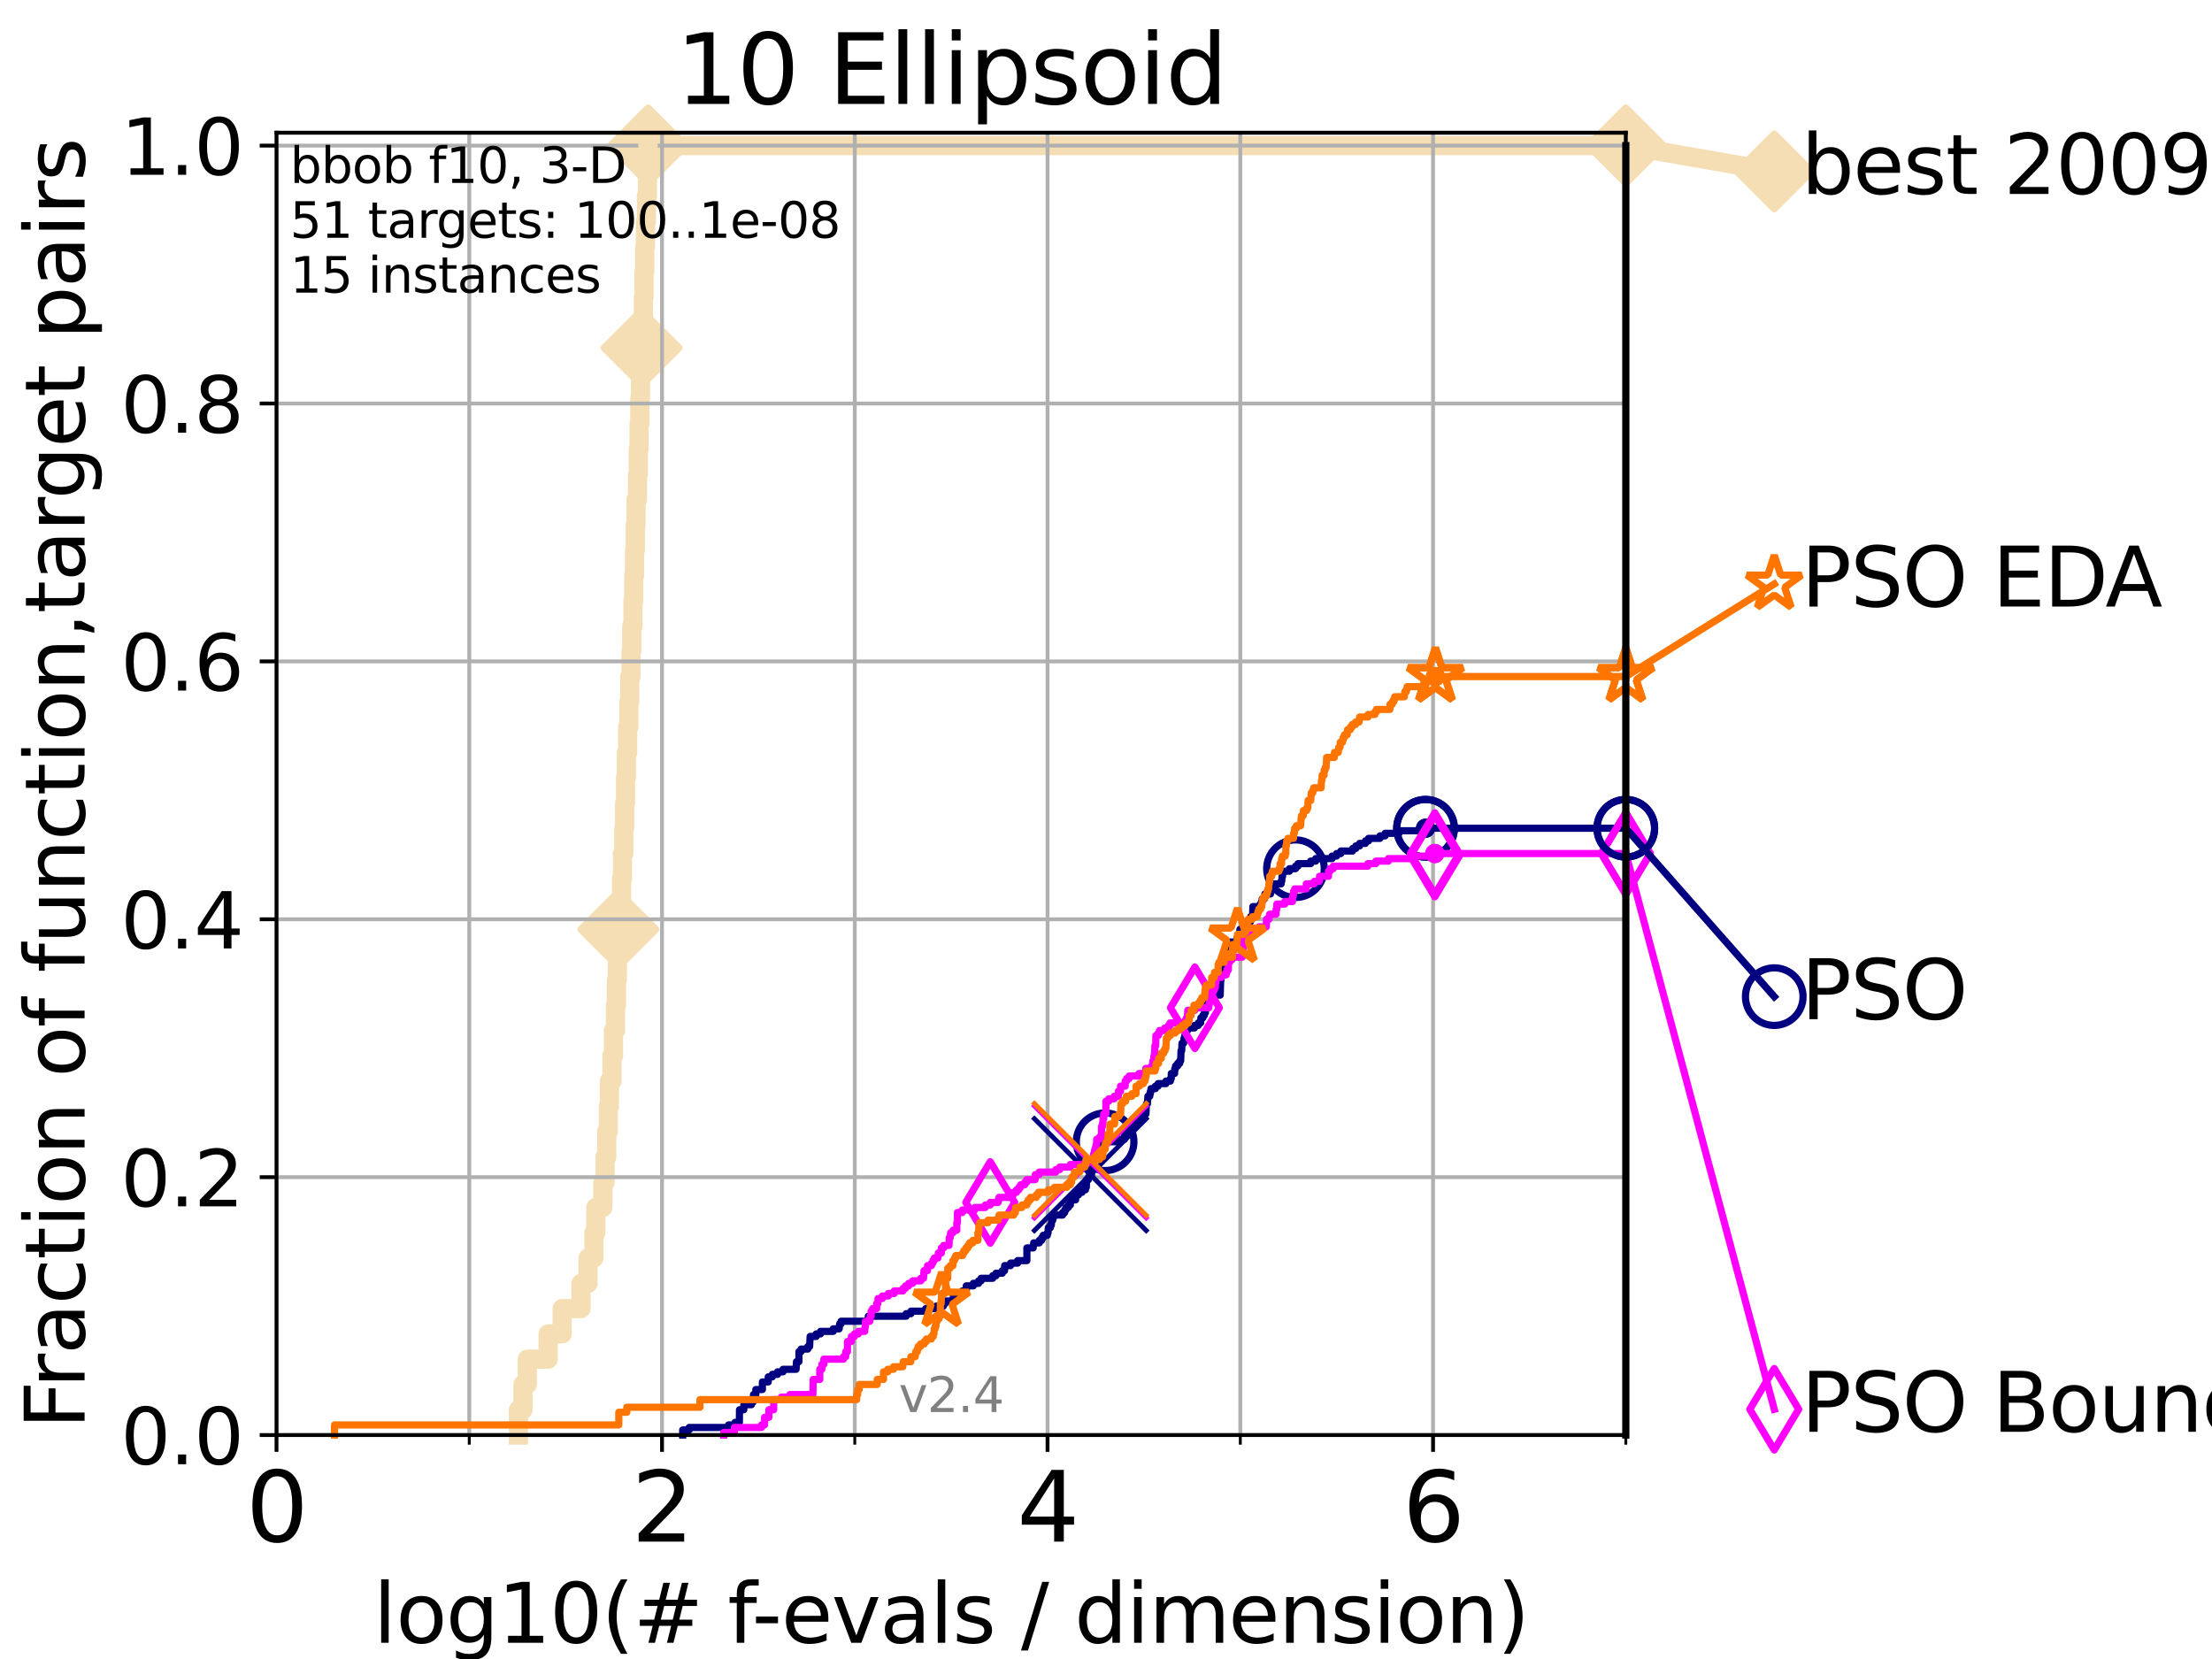 <?xml version="1.0" encoding="utf-8" standalone="no"?>
<!DOCTYPE svg PUBLIC "-//W3C//DTD SVG 1.1//EN"
  "http://www.w3.org/Graphics/SVG/1.1/DTD/svg11.dtd">
<svg height="345.6pt" version="1.1" viewBox="0 0 460.8 345.6" width="460.8pt" xmlns="http://www.w3.org/2000/svg" xmlns:xlink="http://www.w3.org/1999/xlink">
 <defs>
  <style type="text/css">*{stroke-linecap:butt;stroke-linejoin:round;}</style>
 </defs>
 <g id="figure_1">
  <g id="patch_1">
   <path d="M 0 345.6 
L 460.8 345.6 
L 460.8 0 
L 0 0 
z
" style="fill:#ffffff;"/>
  </g>
  <g id="axes_1">
   <g id="patch_2">
    <path d="M 57.6 298.944 
L 338.688 298.944 
L 338.688 27.648 
L 57.6 27.648 
z
" style="fill:#ffffff;"/>
   </g>
   <g id="line2d_1">
    <path d="M 108.006 298.944 
L 108.006 293.677 
L 108.949 293.677 
L 108.949 288.41 
L 109.843 288.41 
L 109.843 283.143 
L 114.194 283.143 
L 114.194 277.877 
L 117.107 277.877 
L 117.107 272.61 
L 121.037 272.61 
L 121.037 267.343 
L 122.503 267.343 
L 122.503 262.076 
L 123.725 262.076 
L 123.725 256.809 
L 124.114 256.809 
L 124.114 251.542 
L 125.589 251.542 
L 125.589 246.275 
L 126.054 246.275 
L 126.054 241.009 
L 126.395 241.009 
L 126.395 235.742 
L 126.729 235.742 
L 126.729 230.475 
L 126.948 230.475 
L 126.948 225.208 
L 127.485 225.208 
L 127.485 219.941 
L 127.799 219.941 
L 127.799 214.674 
L 128.21 214.674 
L 128.21 209.407 
L 128.411 209.407 
L 128.411 204.141 
L 128.611 204.141 
L 128.611 198.874 
L 128.808 198.874 
L 128.808 193.607 
L 129.002 193.607 
L 129.002 188.34 
L 129.48 188.34 
L 129.48 183.073 
L 129.668 183.073 
L 129.668 177.806 
L 129.945 177.806 
L 129.945 172.539 
L 130.128 172.539 
L 130.128 167.272 
L 130.309 167.272 
L 130.309 162.006 
L 130.488 162.006 
L 130.488 156.739 
L 130.752 156.739 
L 130.752 151.472 
L 131.013 151.472 
L 131.013 146.205 
L 131.185 146.205 
L 131.185 140.938 
L 131.44 140.938 
L 131.44 135.671 
L 131.607 135.671 
L 131.607 130.404 
L 131.856 130.404 
L 131.856 125.138 
L 132.02 125.138 
L 132.02 119.871 
L 132.182 119.871 
L 132.182 114.604 
L 132.343 114.604 
L 132.343 109.337 
L 132.502 109.337 
L 132.502 104.07 
L 132.816 104.07 
L 132.816 98.803 
L 132.971 98.803 
L 132.971 93.536 
L 133.125 93.536 
L 133.125 88.27 
L 133.277 88.27 
L 133.277 83.003 
L 133.428 83.003 
L 133.428 77.736 
L 133.652 77.736 
L 133.652 72.469 
L 133.8 72.469 
L 133.8 67.202 
L 134.019 67.202 
L 134.019 61.935 
L 134.164 61.935 
L 134.164 56.668 
L 134.308 56.668 
L 134.308 51.402 
L 134.45 51.402 
L 134.45 46.135 
L 134.661 46.135 
L 134.661 40.868 
L 134.87 40.868 
L 134.87 35.601 
L 135.008 35.601 
L 135.008 30.334 
L 338.688 30.334 
" style="fill:none;stroke:#f5deb3;stroke-linecap:square;stroke-width:4;"/>
   </g>
   <g id="line2d_2">
    <defs>
     <path d="M 0 7.778 
L 7.778 0 
L 0 -7.778 
L -7.778 0 
z
" id="m271d95bdfb" style="stroke:#f5deb3;stroke-linejoin:miter;stroke-width:1.5;"/>
    </defs>
    <g>
     <use style="fill:#f5deb3;stroke:#f5deb3;stroke-linejoin:miter;stroke-width:1.5;" x="128.808" xlink:href="#m271d95bdfb" y="193.607"/>
     <use style="fill:#f5deb3;stroke:#f5deb3;stroke-linejoin:miter;stroke-width:1.5;" x="133.652" xlink:href="#m271d95bdfb" y="72.469"/>
     <use style="fill:#f5deb3;stroke:#f5deb3;stroke-linejoin:miter;stroke-width:1.5;" x="135.008" xlink:href="#m271d95bdfb" y="30.334"/>
     <use style="fill:#f5deb3;stroke:#f5deb3;stroke-linejoin:miter;stroke-width:1.5;" x="135.008" xlink:href="#m271d95bdfb" y="30.334"/>
     <use style="fill:#f5deb3;stroke:#f5deb3;stroke-linejoin:miter;stroke-width:1.5;" x="338.688" xlink:href="#m271d95bdfb" y="30.334"/>
    </g>
   </g>
   <g id="line2d_3">
    <path style="fill:none;stroke:#f5deb3;stroke-linecap:square;stroke-width:4;"/>
    <g/>
   </g>
   <g id="line2d_4">
    <path d="M 338.688 30.334 
L 369.608 35.706 
" style="fill:none;stroke:#f5deb3;stroke-linecap:square;stroke-width:4;"/>
    <g>
     <use style="fill:#f5deb3;stroke:#f5deb3;stroke-linejoin:miter;stroke-width:1.5;" x="338.688" xlink:href="#m271d95bdfb" y="30.334"/>
     <use style="fill:#f5deb3;stroke:#f5deb3;stroke-linejoin:miter;stroke-width:1.5;" x="369.608" xlink:href="#m271d95bdfb" y="35.706"/>
    </g>
   </g>
   <g id="matplotlib.axis_1">
    <g id="xtick_1">
     <g id="line2d_5">
      <path clip-path="url(#pac4b16b92d)" d="M 57.6 298.944 
L 57.6 27.648 
" style="fill:none;stroke:#b0b0b0;stroke-linecap:square;stroke-width:0.8;"/>
     </g>
     <g id="line2d_6">
      <defs>
       <path d="M 0 0 
L 0 3.5 
" id="m083c2e9e68" style="stroke:#000000;stroke-width:0.8;"/>
      </defs>
      <g>
       <use style="stroke:#000000;stroke-width:0.8;" x="57.6" xlink:href="#m083c2e9e68" y="298.944"/>
      </g>
     </g>
     <g id="text_1">
      <!-- 0 -->
      <g transform="translate(51.237 321.141)scale(0.2 -0.2)">
       <defs>
        <path d="M 2034 4250 
Q 1547 4250 1301 3770 
Q 1056 3291 1056 2328 
Q 1056 1369 1301 889 
Q 1547 409 2034 409 
Q 2525 409 2770 889 
Q 3016 1369 3016 2328 
Q 3016 3291 2770 3770 
Q 2525 4250 2034 4250 
z
M 2034 4750 
Q 2819 4750 3233 4129 
Q 3647 3509 3647 2328 
Q 3647 1150 3233 529 
Q 2819 -91 2034 -91 
Q 1250 -91 836 529 
Q 422 1150 422 2328 
Q 422 3509 836 4129 
Q 1250 4750 2034 4750 
z
" id="DejaVuSans-30" transform="scale(0.016)"/>
       </defs>
       <use xlink:href="#DejaVuSans-30"/>
      </g>
     </g>
    </g>
    <g id="xtick_2">
     <g id="line2d_7">
      <path clip-path="url(#pac4b16b92d)" d="M 137.911 298.944 
L 137.911 27.648 
" style="fill:none;stroke:#b0b0b0;stroke-linecap:square;stroke-width:0.8;"/>
     </g>
     <g id="line2d_8">
      <g>
       <use style="stroke:#000000;stroke-width:0.8;" x="137.911" xlink:href="#m083c2e9e68" y="298.944"/>
      </g>
     </g>
     <g id="text_2">
      <!-- 2 -->
      <g transform="translate(131.548 321.141)scale(0.2 -0.2)">
       <defs>
        <path d="M 1228 531 
L 3431 531 
L 3431 0 
L 469 0 
L 469 531 
Q 828 903 1448 1529 
Q 2069 2156 2228 2338 
Q 2531 2678 2651 2914 
Q 2772 3150 2772 3378 
Q 2772 3750 2511 3984 
Q 2250 4219 1831 4219 
Q 1534 4219 1204 4116 
Q 875 4013 500 3803 
L 500 4441 
Q 881 4594 1212 4672 
Q 1544 4750 1819 4750 
Q 2544 4750 2975 4387 
Q 3406 4025 3406 3419 
Q 3406 3131 3298 2873 
Q 3191 2616 2906 2266 
Q 2828 2175 2409 1742 
Q 1991 1309 1228 531 
z
" id="DejaVuSans-32" transform="scale(0.016)"/>
       </defs>
       <use xlink:href="#DejaVuSans-32"/>
      </g>
     </g>
    </g>
    <g id="xtick_3">
     <g id="line2d_9">
      <path clip-path="url(#pac4b16b92d)" d="M 218.222 298.944 
L 218.222 27.648 
" style="fill:none;stroke:#b0b0b0;stroke-linecap:square;stroke-width:0.8;"/>
     </g>
     <g id="line2d_10">
      <g>
       <use style="stroke:#000000;stroke-width:0.8;" x="218.222" xlink:href="#m083c2e9e68" y="298.944"/>
      </g>
     </g>
     <g id="text_3">
      <!-- 4 -->
      <g transform="translate(211.859 321.141)scale(0.2 -0.2)">
       <defs>
        <path d="M 2419 4116 
L 825 1625 
L 2419 1625 
L 2419 4116 
z
M 2253 4666 
L 3047 4666 
L 3047 1625 
L 3713 1625 
L 3713 1100 
L 3047 1100 
L 3047 0 
L 2419 0 
L 2419 1100 
L 313 1100 
L 313 1709 
L 2253 4666 
z
" id="DejaVuSans-34" transform="scale(0.016)"/>
       </defs>
       <use xlink:href="#DejaVuSans-34"/>
      </g>
     </g>
    </g>
    <g id="xtick_4">
     <g id="line2d_11">
      <path clip-path="url(#pac4b16b92d)" d="M 298.533 298.944 
L 298.533 27.648 
" style="fill:none;stroke:#b0b0b0;stroke-linecap:square;stroke-width:0.8;"/>
     </g>
     <g id="line2d_12">
      <g>
       <use style="stroke:#000000;stroke-width:0.8;" x="298.533" xlink:href="#m083c2e9e68" y="298.944"/>
      </g>
     </g>
     <g id="text_4">
      <!-- 6 -->
      <g transform="translate(292.17 321.141)scale(0.2 -0.2)">
       <defs>
        <path d="M 2113 2584 
Q 1688 2584 1439 2293 
Q 1191 2003 1191 1497 
Q 1191 994 1439 701 
Q 1688 409 2113 409 
Q 2538 409 2786 701 
Q 3034 994 3034 1497 
Q 3034 2003 2786 2293 
Q 2538 2584 2113 2584 
z
M 3366 4563 
L 3366 3988 
Q 3128 4100 2886 4159 
Q 2644 4219 2406 4219 
Q 1781 4219 1451 3797 
Q 1122 3375 1075 2522 
Q 1259 2794 1537 2939 
Q 1816 3084 2150 3084 
Q 2853 3084 3261 2657 
Q 3669 2231 3669 1497 
Q 3669 778 3244 343 
Q 2819 -91 2113 -91 
Q 1303 -91 875 529 
Q 447 1150 447 2328 
Q 447 3434 972 4092 
Q 1497 4750 2381 4750 
Q 2619 4750 2861 4703 
Q 3103 4656 3366 4563 
z
" id="DejaVuSans-36" transform="scale(0.016)"/>
       </defs>
       <use xlink:href="#DejaVuSans-36"/>
      </g>
     </g>
    </g>
    <g id="xtick_5">
     <g id="line2d_13">
      <path clip-path="url(#pac4b16b92d)" d="M 97.755 298.944 
L 97.755 27.648 
" style="fill:none;stroke:#b0b0b0;stroke-linecap:square;stroke-width:0.8;"/>
     </g>
     <g id="line2d_14">
      <defs>
       <path d="M 0 0 
L 0 2 
" id="m7f38857a95" style="stroke:#000000;stroke-width:0.6;"/>
      </defs>
      <g>
       <use style="stroke:#000000;stroke-width:0.6;" x="97.755" xlink:href="#m7f38857a95" y="298.944"/>
      </g>
     </g>
    </g>
    <g id="xtick_6">
     <g id="line2d_15">
      <path clip-path="url(#pac4b16b92d)" d="M 178.066 298.944 
L 178.066 27.648 
" style="fill:none;stroke:#b0b0b0;stroke-linecap:square;stroke-width:0.8;"/>
     </g>
     <g id="line2d_16">
      <g>
       <use style="stroke:#000000;stroke-width:0.6;" x="178.066" xlink:href="#m7f38857a95" y="298.944"/>
      </g>
     </g>
    </g>
    <g id="xtick_7">
     <g id="line2d_17">
      <path clip-path="url(#pac4b16b92d)" d="M 258.377 298.944 
L 258.377 27.648 
" style="fill:none;stroke:#b0b0b0;stroke-linecap:square;stroke-width:0.8;"/>
     </g>
     <g id="line2d_18">
      <g>
       <use style="stroke:#000000;stroke-width:0.6;" x="258.377" xlink:href="#m7f38857a95" y="298.944"/>
      </g>
     </g>
    </g>
    <g id="xtick_8">
     <g id="line2d_19">
      <path clip-path="url(#pac4b16b92d)" d="M 338.688 298.944 
L 338.688 27.648 
" style="fill:none;stroke:#b0b0b0;stroke-linecap:square;stroke-width:0.8;"/>
     </g>
     <g id="line2d_20">
      <g>
       <use style="stroke:#000000;stroke-width:0.6;" x="338.688" xlink:href="#m7f38857a95" y="298.944"/>
      </g>
     </g>
    </g>
    <g id="text_5">
     <!-- log10(# f-evals / dimension) -->
     <g transform="translate(77.764 342.218)scale(0.17 -0.17)">
      <defs>
       <path d="M 603 4863 
L 1178 4863 
L 1178 0 
L 603 0 
L 603 4863 
z
" id="DejaVuSans-6c" transform="scale(0.016)"/>
       <path d="M 1959 3097 
Q 1497 3097 1228 2736 
Q 959 2375 959 1747 
Q 959 1119 1226 758 
Q 1494 397 1959 397 
Q 2419 397 2687 759 
Q 2956 1122 2956 1747 
Q 2956 2369 2687 2733 
Q 2419 3097 1959 3097 
z
M 1959 3584 
Q 2709 3584 3137 3096 
Q 3566 2609 3566 1747 
Q 3566 888 3137 398 
Q 2709 -91 1959 -91 
Q 1206 -91 779 398 
Q 353 888 353 1747 
Q 353 2609 779 3096 
Q 1206 3584 1959 3584 
z
" id="DejaVuSans-6f" transform="scale(0.016)"/>
       <path d="M 2906 1791 
Q 2906 2416 2648 2759 
Q 2391 3103 1925 3103 
Q 1463 3103 1205 2759 
Q 947 2416 947 1791 
Q 947 1169 1205 825 
Q 1463 481 1925 481 
Q 2391 481 2648 825 
Q 2906 1169 2906 1791 
z
M 3481 434 
Q 3481 -459 3084 -895 
Q 2688 -1331 1869 -1331 
Q 1566 -1331 1297 -1286 
Q 1028 -1241 775 -1147 
L 775 -588 
Q 1028 -725 1275 -790 
Q 1522 -856 1778 -856 
Q 2344 -856 2625 -561 
Q 2906 -266 2906 331 
L 2906 616 
Q 2728 306 2450 153 
Q 2172 0 1784 0 
Q 1141 0 747 490 
Q 353 981 353 1791 
Q 353 2603 747 3093 
Q 1141 3584 1784 3584 
Q 2172 3584 2450 3431 
Q 2728 3278 2906 2969 
L 2906 3500 
L 3481 3500 
L 3481 434 
z
" id="DejaVuSans-67" transform="scale(0.016)"/>
       <path d="M 794 531 
L 1825 531 
L 1825 4091 
L 703 3866 
L 703 4441 
L 1819 4666 
L 2450 4666 
L 2450 531 
L 3481 531 
L 3481 0 
L 794 0 
L 794 531 
z
" id="DejaVuSans-31" transform="scale(0.016)"/>
       <path d="M 1984 4856 
Q 1566 4138 1362 3434 
Q 1159 2731 1159 2009 
Q 1159 1288 1364 580 
Q 1569 -128 1984 -844 
L 1484 -844 
Q 1016 -109 783 600 
Q 550 1309 550 2009 
Q 550 2706 781 3412 
Q 1013 4119 1484 4856 
L 1984 4856 
z
" id="DejaVuSans-28" transform="scale(0.016)"/>
       <path d="M 3272 2816 
L 2363 2816 
L 2100 1772 
L 3016 1772 
L 3272 2816 
z
M 2803 4594 
L 2478 3297 
L 3391 3297 
L 3719 4594 
L 4219 4594 
L 3897 3297 
L 4872 3297 
L 4872 2816 
L 3775 2816 
L 3519 1772 
L 4513 1772 
L 4513 1294 
L 3397 1294 
L 3072 0 
L 2572 0 
L 2894 1294 
L 1978 1294 
L 1656 0 
L 1153 0 
L 1478 1294 
L 494 1294 
L 494 1772 
L 1594 1772 
L 1856 2816 
L 850 2816 
L 850 3297 
L 1978 3297 
L 2297 4594 
L 2803 4594 
z
" id="DejaVuSans-23" transform="scale(0.016)"/>
       <path id="DejaVuSans-20" transform="scale(0.016)"/>
       <path d="M 2375 4863 
L 2375 4384 
L 1825 4384 
Q 1516 4384 1395 4259 
Q 1275 4134 1275 3809 
L 1275 3500 
L 2222 3500 
L 2222 3053 
L 1275 3053 
L 1275 0 
L 697 0 
L 697 3053 
L 147 3053 
L 147 3500 
L 697 3500 
L 697 3744 
Q 697 4328 969 4595 
Q 1241 4863 1831 4863 
L 2375 4863 
z
" id="DejaVuSans-66" transform="scale(0.016)"/>
       <path d="M 313 2009 
L 1997 2009 
L 1997 1497 
L 313 1497 
L 313 2009 
z
" id="DejaVuSans-2d" transform="scale(0.016)"/>
       <path d="M 3597 1894 
L 3597 1613 
L 953 1613 
Q 991 1019 1311 708 
Q 1631 397 2203 397 
Q 2534 397 2845 478 
Q 3156 559 3463 722 
L 3463 178 
Q 3153 47 2828 -22 
Q 2503 -91 2169 -91 
Q 1331 -91 842 396 
Q 353 884 353 1716 
Q 353 2575 817 3079 
Q 1281 3584 2069 3584 
Q 2775 3584 3186 3129 
Q 3597 2675 3597 1894 
z
M 3022 2063 
Q 3016 2534 2758 2815 
Q 2500 3097 2075 3097 
Q 1594 3097 1305 2825 
Q 1016 2553 972 2059 
L 3022 2063 
z
" id="DejaVuSans-65" transform="scale(0.016)"/>
       <path d="M 191 3500 
L 800 3500 
L 1894 563 
L 2988 3500 
L 3597 3500 
L 2284 0 
L 1503 0 
L 191 3500 
z
" id="DejaVuSans-76" transform="scale(0.016)"/>
       <path d="M 2194 1759 
Q 1497 1759 1228 1600 
Q 959 1441 959 1056 
Q 959 750 1161 570 
Q 1363 391 1709 391 
Q 2188 391 2477 730 
Q 2766 1069 2766 1631 
L 2766 1759 
L 2194 1759 
z
M 3341 1997 
L 3341 0 
L 2766 0 
L 2766 531 
Q 2569 213 2275 61 
Q 1981 -91 1556 -91 
Q 1019 -91 701 211 
Q 384 513 384 1019 
Q 384 1609 779 1909 
Q 1175 2209 1959 2209 
L 2766 2209 
L 2766 2266 
Q 2766 2663 2505 2880 
Q 2244 3097 1772 3097 
Q 1472 3097 1187 3025 
Q 903 2953 641 2809 
L 641 3341 
Q 956 3463 1253 3523 
Q 1550 3584 1831 3584 
Q 2591 3584 2966 3190 
Q 3341 2797 3341 1997 
z
" id="DejaVuSans-61" transform="scale(0.016)"/>
       <path d="M 2834 3397 
L 2834 2853 
Q 2591 2978 2328 3040 
Q 2066 3103 1784 3103 
Q 1356 3103 1142 2972 
Q 928 2841 928 2578 
Q 928 2378 1081 2264 
Q 1234 2150 1697 2047 
L 1894 2003 
Q 2506 1872 2764 1633 
Q 3022 1394 3022 966 
Q 3022 478 2636 193 
Q 2250 -91 1575 -91 
Q 1294 -91 989 -36 
Q 684 19 347 128 
L 347 722 
Q 666 556 975 473 
Q 1284 391 1588 391 
Q 1994 391 2212 530 
Q 2431 669 2431 922 
Q 2431 1156 2273 1281 
Q 2116 1406 1581 1522 
L 1381 1569 
Q 847 1681 609 1914 
Q 372 2147 372 2553 
Q 372 3047 722 3315 
Q 1072 3584 1716 3584 
Q 2034 3584 2315 3537 
Q 2597 3491 2834 3397 
z
" id="DejaVuSans-73" transform="scale(0.016)"/>
       <path d="M 1625 4666 
L 2156 4666 
L 531 -594 
L 0 -594 
L 1625 4666 
z
" id="DejaVuSans-2f" transform="scale(0.016)"/>
       <path d="M 2906 2969 
L 2906 4863 
L 3481 4863 
L 3481 0 
L 2906 0 
L 2906 525 
Q 2725 213 2448 61 
Q 2172 -91 1784 -91 
Q 1150 -91 751 415 
Q 353 922 353 1747 
Q 353 2572 751 3078 
Q 1150 3584 1784 3584 
Q 2172 3584 2448 3432 
Q 2725 3281 2906 2969 
z
M 947 1747 
Q 947 1113 1208 752 
Q 1469 391 1925 391 
Q 2381 391 2643 752 
Q 2906 1113 2906 1747 
Q 2906 2381 2643 2742 
Q 2381 3103 1925 3103 
Q 1469 3103 1208 2742 
Q 947 2381 947 1747 
z
" id="DejaVuSans-64" transform="scale(0.016)"/>
       <path d="M 603 3500 
L 1178 3500 
L 1178 0 
L 603 0 
L 603 3500 
z
M 603 4863 
L 1178 4863 
L 1178 4134 
L 603 4134 
L 603 4863 
z
" id="DejaVuSans-69" transform="scale(0.016)"/>
       <path d="M 3328 2828 
Q 3544 3216 3844 3400 
Q 4144 3584 4550 3584 
Q 5097 3584 5394 3201 
Q 5691 2819 5691 2113 
L 5691 0 
L 5113 0 
L 5113 2094 
Q 5113 2597 4934 2840 
Q 4756 3084 4391 3084 
Q 3944 3084 3684 2787 
Q 3425 2491 3425 1978 
L 3425 0 
L 2847 0 
L 2847 2094 
Q 2847 2600 2669 2842 
Q 2491 3084 2119 3084 
Q 1678 3084 1418 2786 
Q 1159 2488 1159 1978 
L 1159 0 
L 581 0 
L 581 3500 
L 1159 3500 
L 1159 2956 
Q 1356 3278 1631 3431 
Q 1906 3584 2284 3584 
Q 2666 3584 2933 3390 
Q 3200 3197 3328 2828 
z
" id="DejaVuSans-6d" transform="scale(0.016)"/>
       <path d="M 3513 2113 
L 3513 0 
L 2938 0 
L 2938 2094 
Q 2938 2591 2744 2837 
Q 2550 3084 2163 3084 
Q 1697 3084 1428 2787 
Q 1159 2491 1159 1978 
L 1159 0 
L 581 0 
L 581 3500 
L 1159 3500 
L 1159 2956 
Q 1366 3272 1645 3428 
Q 1925 3584 2291 3584 
Q 2894 3584 3203 3211 
Q 3513 2838 3513 2113 
z
" id="DejaVuSans-6e" transform="scale(0.016)"/>
       <path d="M 513 4856 
L 1013 4856 
Q 1481 4119 1714 3412 
Q 1947 2706 1947 2009 
Q 1947 1309 1714 600 
Q 1481 -109 1013 -844 
L 513 -844 
Q 928 -128 1133 580 
Q 1338 1288 1338 2009 
Q 1338 2731 1133 3434 
Q 928 4138 513 4856 
z
" id="DejaVuSans-29" transform="scale(0.016)"/>
      </defs>
      <use xlink:href="#DejaVuSans-6c"/>
      <use x="27.783" xlink:href="#DejaVuSans-6f"/>
      <use x="88.965" xlink:href="#DejaVuSans-67"/>
      <use x="152.441" xlink:href="#DejaVuSans-31"/>
      <use x="216.064" xlink:href="#DejaVuSans-30"/>
      <use x="279.688" xlink:href="#DejaVuSans-28"/>
      <use x="318.701" xlink:href="#DejaVuSans-23"/>
      <use x="402.49" xlink:href="#DejaVuSans-20"/>
      <use x="434.277" xlink:href="#DejaVuSans-66"/>
      <use x="463.982" xlink:href="#DejaVuSans-2d"/>
      <use x="500.066" xlink:href="#DejaVuSans-65"/>
      <use x="561.59" xlink:href="#DejaVuSans-76"/>
      <use x="620.77" xlink:href="#DejaVuSans-61"/>
      <use x="682.049" xlink:href="#DejaVuSans-6c"/>
      <use x="709.832" xlink:href="#DejaVuSans-73"/>
      <use x="761.932" xlink:href="#DejaVuSans-20"/>
      <use x="793.719" xlink:href="#DejaVuSans-2f"/>
      <use x="827.41" xlink:href="#DejaVuSans-20"/>
      <use x="859.197" xlink:href="#DejaVuSans-64"/>
      <use x="922.674" xlink:href="#DejaVuSans-69"/>
      <use x="950.457" xlink:href="#DejaVuSans-6d"/>
      <use x="1047.869" xlink:href="#DejaVuSans-65"/>
      <use x="1109.393" xlink:href="#DejaVuSans-6e"/>
      <use x="1172.771" xlink:href="#DejaVuSans-73"/>
      <use x="1224.871" xlink:href="#DejaVuSans-69"/>
      <use x="1252.654" xlink:href="#DejaVuSans-6f"/>
      <use x="1313.836" xlink:href="#DejaVuSans-6e"/>
      <use x="1377.215" xlink:href="#DejaVuSans-29"/>
     </g>
    </g>
   </g>
   <g id="matplotlib.axis_2">
    <g id="ytick_1">
     <g id="line2d_21">
      <path clip-path="url(#pac4b16b92d)" d="M 57.6 298.944 
L 338.688 298.944 
" style="fill:none;stroke:#b0b0b0;stroke-linecap:square;stroke-width:0.8;"/>
     </g>
     <g id="line2d_22">
      <defs>
       <path d="M 0 0 
L -3.5 0 
" id="m0e04dbf447" style="stroke:#000000;stroke-width:0.8;"/>
      </defs>
      <g>
       <use style="stroke:#000000;stroke-width:0.8;" x="57.6" xlink:href="#m0e04dbf447" y="298.944"/>
      </g>
     </g>
     <g id="text_6">
      <!-- 0.0 -->
      <g transform="translate(25.155 305.023)scale(0.16 -0.16)">
       <defs>
        <path d="M 684 794 
L 1344 794 
L 1344 0 
L 684 0 
L 684 794 
z
" id="DejaVuSans-2e" transform="scale(0.016)"/>
       </defs>
       <use xlink:href="#DejaVuSans-30"/>
       <use x="63.623" xlink:href="#DejaVuSans-2e"/>
       <use x="95.41" xlink:href="#DejaVuSans-30"/>
      </g>
     </g>
    </g>
    <g id="ytick_2">
     <g id="line2d_23">
      <path clip-path="url(#pac4b16b92d)" d="M 57.6 245.222 
L 338.688 245.222 
" style="fill:none;stroke:#b0b0b0;stroke-linecap:square;stroke-width:0.8;"/>
     </g>
     <g id="line2d_24">
      <g>
       <use style="stroke:#000000;stroke-width:0.8;" x="57.6" xlink:href="#m0e04dbf447" y="245.222"/>
      </g>
     </g>
     <g id="text_7">
      <!-- 0.2 -->
      <g transform="translate(25.155 251.301)scale(0.16 -0.16)">
       <use xlink:href="#DejaVuSans-30"/>
       <use x="63.623" xlink:href="#DejaVuSans-2e"/>
       <use x="95.41" xlink:href="#DejaVuSans-32"/>
      </g>
     </g>
    </g>
    <g id="ytick_3">
     <g id="line2d_25">
      <path clip-path="url(#pac4b16b92d)" d="M 57.6 191.5 
L 338.688 191.5 
" style="fill:none;stroke:#b0b0b0;stroke-linecap:square;stroke-width:0.8;"/>
     </g>
     <g id="line2d_26">
      <g>
       <use style="stroke:#000000;stroke-width:0.8;" x="57.6" xlink:href="#m0e04dbf447" y="191.5"/>
      </g>
     </g>
     <g id="text_8">
      <!-- 0.4 -->
      <g transform="translate(25.155 197.579)scale(0.16 -0.16)">
       <use xlink:href="#DejaVuSans-30"/>
       <use x="63.623" xlink:href="#DejaVuSans-2e"/>
       <use x="95.41" xlink:href="#DejaVuSans-34"/>
      </g>
     </g>
    </g>
    <g id="ytick_4">
     <g id="line2d_27">
      <path clip-path="url(#pac4b16b92d)" d="M 57.6 137.778 
L 338.688 137.778 
" style="fill:none;stroke:#b0b0b0;stroke-linecap:square;stroke-width:0.8;"/>
     </g>
     <g id="line2d_28">
      <g>
       <use style="stroke:#000000;stroke-width:0.8;" x="57.6" xlink:href="#m0e04dbf447" y="137.778"/>
      </g>
     </g>
     <g id="text_9">
      <!-- 0.6 -->
      <g transform="translate(25.155 143.857)scale(0.16 -0.16)">
       <use xlink:href="#DejaVuSans-30"/>
       <use x="63.623" xlink:href="#DejaVuSans-2e"/>
       <use x="95.41" xlink:href="#DejaVuSans-36"/>
      </g>
     </g>
    </g>
    <g id="ytick_5">
     <g id="line2d_29">
      <path clip-path="url(#pac4b16b92d)" d="M 57.6 84.056 
L 338.688 84.056 
" style="fill:none;stroke:#b0b0b0;stroke-linecap:square;stroke-width:0.8;"/>
     </g>
     <g id="line2d_30">
      <g>
       <use style="stroke:#000000;stroke-width:0.8;" x="57.6" xlink:href="#m0e04dbf447" y="84.056"/>
      </g>
     </g>
     <g id="text_10">
      <!-- 0.8 -->
      <g transform="translate(25.155 90.135)scale(0.16 -0.16)">
       <defs>
        <path d="M 2034 2216 
Q 1584 2216 1326 1975 
Q 1069 1734 1069 1313 
Q 1069 891 1326 650 
Q 1584 409 2034 409 
Q 2484 409 2743 651 
Q 3003 894 3003 1313 
Q 3003 1734 2745 1975 
Q 2488 2216 2034 2216 
z
M 1403 2484 
Q 997 2584 770 2862 
Q 544 3141 544 3541 
Q 544 4100 942 4425 
Q 1341 4750 2034 4750 
Q 2731 4750 3128 4425 
Q 3525 4100 3525 3541 
Q 3525 3141 3298 2862 
Q 3072 2584 2669 2484 
Q 3125 2378 3379 2068 
Q 3634 1759 3634 1313 
Q 3634 634 3220 271 
Q 2806 -91 2034 -91 
Q 1263 -91 848 271 
Q 434 634 434 1313 
Q 434 1759 690 2068 
Q 947 2378 1403 2484 
z
M 1172 3481 
Q 1172 3119 1398 2916 
Q 1625 2713 2034 2713 
Q 2441 2713 2670 2916 
Q 2900 3119 2900 3481 
Q 2900 3844 2670 4047 
Q 2441 4250 2034 4250 
Q 1625 4250 1398 4047 
Q 1172 3844 1172 3481 
z
" id="DejaVuSans-38" transform="scale(0.016)"/>
       </defs>
       <use xlink:href="#DejaVuSans-30"/>
       <use x="63.623" xlink:href="#DejaVuSans-2e"/>
       <use x="95.41" xlink:href="#DejaVuSans-38"/>
      </g>
     </g>
    </g>
    <g id="ytick_6">
     <g id="line2d_31">
      <path clip-path="url(#pac4b16b92d)" d="M 57.6 30.334 
L 338.688 30.334 
" style="fill:none;stroke:#b0b0b0;stroke-linecap:square;stroke-width:0.8;"/>
     </g>
     <g id="line2d_32">
      <g>
       <use style="stroke:#000000;stroke-width:0.8;" x="57.6" xlink:href="#m0e04dbf447" y="30.334"/>
      </g>
     </g>
     <g id="text_11">
      <!-- 1.0 -->
      <g transform="translate(25.155 36.413)scale(0.16 -0.16)">
       <use xlink:href="#DejaVuSans-31"/>
       <use x="63.623" xlink:href="#DejaVuSans-2e"/>
       <use x="95.41" xlink:href="#DejaVuSans-30"/>
      </g>
     </g>
    </g>
    <g id="text_12">
     <!-- Fraction of function,target pairs -->
     <g transform="translate(17.62 297.681)rotate(-90)scale(0.17 -0.17)">
      <defs>
       <path d="M 628 4666 
L 3309 4666 
L 3309 4134 
L 1259 4134 
L 1259 2759 
L 3109 2759 
L 3109 2228 
L 1259 2228 
L 1259 0 
L 628 0 
L 628 4666 
z
" id="DejaVuSans-46" transform="scale(0.016)"/>
       <path d="M 2631 2963 
Q 2534 3019 2420 3045 
Q 2306 3072 2169 3072 
Q 1681 3072 1420 2755 
Q 1159 2438 1159 1844 
L 1159 0 
L 581 0 
L 581 3500 
L 1159 3500 
L 1159 2956 
Q 1341 3275 1631 3429 
Q 1922 3584 2338 3584 
Q 2397 3584 2469 3576 
Q 2541 3569 2628 3553 
L 2631 2963 
z
" id="DejaVuSans-72" transform="scale(0.016)"/>
       <path d="M 3122 3366 
L 3122 2828 
Q 2878 2963 2633 3030 
Q 2388 3097 2138 3097 
Q 1578 3097 1268 2742 
Q 959 2388 959 1747 
Q 959 1106 1268 751 
Q 1578 397 2138 397 
Q 2388 397 2633 464 
Q 2878 531 3122 666 
L 3122 134 
Q 2881 22 2623 -34 
Q 2366 -91 2075 -91 
Q 1284 -91 818 406 
Q 353 903 353 1747 
Q 353 2603 823 3093 
Q 1294 3584 2113 3584 
Q 2378 3584 2631 3529 
Q 2884 3475 3122 3366 
z
" id="DejaVuSans-63" transform="scale(0.016)"/>
       <path d="M 1172 4494 
L 1172 3500 
L 2356 3500 
L 2356 3053 
L 1172 3053 
L 1172 1153 
Q 1172 725 1289 603 
Q 1406 481 1766 481 
L 2356 481 
L 2356 0 
L 1766 0 
Q 1100 0 847 248 
Q 594 497 594 1153 
L 594 3053 
L 172 3053 
L 172 3500 
L 594 3500 
L 594 4494 
L 1172 4494 
z
" id="DejaVuSans-74" transform="scale(0.016)"/>
       <path d="M 544 1381 
L 544 3500 
L 1119 3500 
L 1119 1403 
Q 1119 906 1312 657 
Q 1506 409 1894 409 
Q 2359 409 2629 706 
Q 2900 1003 2900 1516 
L 2900 3500 
L 3475 3500 
L 3475 0 
L 2900 0 
L 2900 538 
Q 2691 219 2414 64 
Q 2138 -91 1772 -91 
Q 1169 -91 856 284 
Q 544 659 544 1381 
z
M 1991 3584 
L 1991 3584 
z
" id="DejaVuSans-75" transform="scale(0.016)"/>
       <path d="M 750 794 
L 1409 794 
L 1409 256 
L 897 -744 
L 494 -744 
L 750 256 
L 750 794 
z
" id="DejaVuSans-2c" transform="scale(0.016)"/>
       <path d="M 1159 525 
L 1159 -1331 
L 581 -1331 
L 581 3500 
L 1159 3500 
L 1159 2969 
Q 1341 3281 1617 3432 
Q 1894 3584 2278 3584 
Q 2916 3584 3314 3078 
Q 3713 2572 3713 1747 
Q 3713 922 3314 415 
Q 2916 -91 2278 -91 
Q 1894 -91 1617 61 
Q 1341 213 1159 525 
z
M 3116 1747 
Q 3116 2381 2855 2742 
Q 2594 3103 2138 3103 
Q 1681 3103 1420 2742 
Q 1159 2381 1159 1747 
Q 1159 1113 1420 752 
Q 1681 391 2138 391 
Q 2594 391 2855 752 
Q 3116 1113 3116 1747 
z
" id="DejaVuSans-70" transform="scale(0.016)"/>
      </defs>
      <use xlink:href="#DejaVuSans-46"/>
      <use x="50.27" xlink:href="#DejaVuSans-72"/>
      <use x="91.383" xlink:href="#DejaVuSans-61"/>
      <use x="152.662" xlink:href="#DejaVuSans-63"/>
      <use x="207.643" xlink:href="#DejaVuSans-74"/>
      <use x="246.852" xlink:href="#DejaVuSans-69"/>
      <use x="274.635" xlink:href="#DejaVuSans-6f"/>
      <use x="335.816" xlink:href="#DejaVuSans-6e"/>
      <use x="399.195" xlink:href="#DejaVuSans-20"/>
      <use x="430.982" xlink:href="#DejaVuSans-6f"/>
      <use x="492.164" xlink:href="#DejaVuSans-66"/>
      <use x="527.369" xlink:href="#DejaVuSans-20"/>
      <use x="559.156" xlink:href="#DejaVuSans-66"/>
      <use x="594.361" xlink:href="#DejaVuSans-75"/>
      <use x="657.74" xlink:href="#DejaVuSans-6e"/>
      <use x="721.119" xlink:href="#DejaVuSans-63"/>
      <use x="776.1" xlink:href="#DejaVuSans-74"/>
      <use x="815.309" xlink:href="#DejaVuSans-69"/>
      <use x="843.092" xlink:href="#DejaVuSans-6f"/>
      <use x="904.273" xlink:href="#DejaVuSans-6e"/>
      <use x="967.652" xlink:href="#DejaVuSans-2c"/>
      <use x="999.439" xlink:href="#DejaVuSans-74"/>
      <use x="1038.648" xlink:href="#DejaVuSans-61"/>
      <use x="1099.928" xlink:href="#DejaVuSans-72"/>
      <use x="1139.291" xlink:href="#DejaVuSans-67"/>
      <use x="1202.768" xlink:href="#DejaVuSans-65"/>
      <use x="1264.291" xlink:href="#DejaVuSans-74"/>
      <use x="1303.5" xlink:href="#DejaVuSans-20"/>
      <use x="1335.287" xlink:href="#DejaVuSans-70"/>
      <use x="1398.764" xlink:href="#DejaVuSans-61"/>
      <use x="1460.043" xlink:href="#DejaVuSans-69"/>
      <use x="1487.826" xlink:href="#DejaVuSans-72"/>
      <use x="1528.939" xlink:href="#DejaVuSans-73"/>
     </g>
    </g>
   </g>
   <g id="line2d_33">
    <defs>
     <path d="M 0 1.5 
C 0.398 1.5 0.779 1.342 1.061 1.061 
C 1.342 0.779 1.5 0.398 1.5 0 
C 1.5 -0.398 1.342 -0.779 1.061 -1.061 
C 0.779 -1.342 0.398 -1.5 0 -1.5 
C -0.398 -1.5 -0.779 -1.342 -1.061 -1.061 
C -1.342 -0.779 -1.5 -0.398 -1.5 0 
C -1.5 0.398 -1.342 0.779 -1.061 1.061 
C -0.779 1.342 -0.398 1.5 0 1.5 
z
" id="m509073644d" style="stroke:#f5deb3;"/>
    </defs>
    <g>
     <use style="fill:#f5deb3;stroke:#f5deb3;" x="135.008" xlink:href="#m509073644d" y="30.334"/>
     <use style="fill:#f5deb3;stroke:#f5deb3;" x="135.008" xlink:href="#m509073644d" y="30.334"/>
    </g>
   </g>
   <g id="line2d_34">
    <defs>
     <path d="M 0 1.5 
C 0.398 1.5 0.779 1.342 1.061 1.061 
C 1.342 0.779 1.5 0.398 1.5 0 
C 1.5 -0.398 1.342 -0.779 1.061 -1.061 
C 0.779 -1.342 0.398 -1.5 0 -1.5 
C -0.398 -1.5 -0.779 -1.342 -1.061 -1.061 
C -1.342 -0.779 -1.5 -0.398 -1.5 0 
C -1.5 0.398 -1.342 0.779 -1.061 1.061 
C -0.779 1.342 -0.398 1.5 0 1.5 
z
" id="mac214559b2" style="stroke:#000080;"/>
    </defs>
    <g>
     <use style="fill:#000080;stroke:#000080;" x="296.964" xlink:href="#mac214559b2" y="172.539"/>
     <use style="fill:#000080;stroke:#000080;" x="296.964" xlink:href="#mac214559b2" y="172.539"/>
    </g>
   </g>
   <g id="line2d_35">
    <path d="M 142.216 298.944 
L 142.216 297.891 
L 143.57 297.891 
L 143.57 297.364 
L 151.766 297.364 
L 151.766 296.837 
L 153.13 296.837 
L 153.13 296.311 
L 154.029 296.311 
L 154.052 293.677 
L 154.95 293.677 
L 154.95 292.624 
L 156.539 292.624 
L 156.539 292.097 
L 156.875 292.097 
L 156.973 290.517 
L 157.453 290.517 
L 157.453 289.464 
L 158.82 289.464 
L 158.82 287.884 
L 160.038 287.884 
L 160.038 286.83 
L 160.884 286.83 
L 160.884 286.304 
L 161.985 286.304 
L 161.985 285.777 
L 163.117 285.777 
L 163.117 285.25 
L 165.838 285.25 
L 165.92 283.67 
L 166.426 283.67 
L 166.437 281.563 
L 166.884 281.563 
L 166.884 281.037 
L 168.274 281.037 
L 168.274 280.51 
L 168.657 280.51 
L 168.766 278.403 
L 170.027 278.403 
L 170.027 277.877 
L 170.934 277.877 
L 170.934 277.35 
L 173.576 277.35 
L 173.576 276.823 
L 174.81 276.823 
L 174.915 275.77 
L 175.212 275.77 
L 175.212 275.243 
L 180.884 275.243 
L 180.884 274.19 
L 188.77 274.19 
L 188.77 273.663 
L 189.769 273.663 
L 189.769 273.136 
L 192.835 273.136 
L 192.835 272.61 
L 195.016 272.61 
L 195.016 272.083 
L 196.523 272.083 
L 196.523 271.556 
L 196.885 271.556 
L 196.885 271.03 
L 198.49 271.03 
L 198.49 270.503 
L 198.625 270.503 
L 198.625 269.976 
L 199.353 269.976 
L 199.353 269.45 
L 200.495 269.45 
L 200.495 268.923 
L 201.291 268.923 
L 201.291 267.87 
L 202.754 267.87 
L 202.754 267.343 
L 203.865 267.343 
L 203.865 266.816 
L 204.383 266.816 
L 204.383 266.289 
L 206.796 266.289 
L 206.796 265.763 
L 207.478 265.763 
L 207.478 265.236 
L 208.791 265.236 
L 208.791 264.709 
L 209.274 264.709 
L 209.281 263.656 
L 210.51 263.656 
L 210.51 263.129 
L 211.995 263.129 
L 211.995 262.603 
L 213.919 262.603 
L 213.919 259.969 
L 215.23 259.969 
L 215.34 258.916 
L 216.506 258.916 
L 216.506 258.389 
L 216.995 258.389 
L 216.995 257.862 
L 217.308 257.862 
L 217.308 257.336 
L 218.181 257.336 
L 218.181 256.809 
L 218.331 256.809 
L 218.377 255.756 
L 218.808 255.756 
L 218.808 255.229 
L 219.006 255.229 
L 219.094 254.176 
L 219.317 254.176 
L 219.317 253.649 
L 219.478 253.649 
L 219.478 253.122 
L 221.359 253.122 
L 221.359 252.596 
L 221.79 252.596 
L 221.79 252.069 
L 222.034 252.069 
L 222.034 251.542 
L 222.544 251.542 
L 222.544 251.016 
L 222.978 251.016 
L 222.978 249.962 
L 224.062 249.962 
L 224.128 248.909 
L 224.684 248.909 
L 224.684 248.382 
L 225.404 248.382 
L 225.404 247.855 
L 226.114 247.855 
L 226.114 247.329 
L 226.305 247.329 
L 226.333 245.749 
L 226.749 245.749 
L 226.749 245.222 
L 226.982 245.222 
L 226.982 244.695 
L 227.392 244.695 
L 227.392 243.115 
L 227.516 243.115 
L 227.569 241.535 
L 227.872 241.535 
L 227.982 239.955 
L 228.234 239.955 
L 228.319 238.902 
L 229.414 238.902 
L 229.414 238.375 
L 230.216 238.375 
L 230.216 237.848 
L 232.484 237.848 
L 232.484 237.322 
L 234.264 237.322 
L 234.301 236.268 
L 234.99 236.268 
L 234.99 235.742 
L 235.311 235.742 
L 235.311 235.215 
L 235.549 235.215 
L 235.549 234.688 
L 236.57 234.688 
L 236.57 234.162 
L 236.804 234.162 
L 236.804 233.635 
L 237.265 233.635 
L 237.265 232.582 
L 238.376 232.582 
L 238.376 232.055 
L 238.717 232.055 
L 238.824 229.948 
L 239.028 229.948 
L 239.135 228.368 
L 239.522 228.368 
L 239.522 227.841 
L 239.649 227.841 
L 239.649 227.315 
L 239.779 227.315 
L 239.779 226.788 
L 240.693 226.788 
L 240.693 226.261 
L 241.25 226.261 
L 241.25 225.735 
L 242.891 225.735 
L 242.891 225.208 
L 243.819 225.208 
L 243.819 224.681 
L 243.999 224.681 
L 243.999 223.628 
L 244.684 223.628 
L 244.737 222.575 
L 244.89 222.575 
L 244.89 222.048 
L 245.325 222.048 
L 245.325 221.521 
L 245.756 221.521 
L 245.756 220.994 
L 245.957 220.994 
L 246.028 218.888 
L 246.163 218.888 
L 246.234 217.308 
L 246.578 217.308 
L 246.665 216.254 
L 246.812 216.254 
L 246.812 215.728 
L 247.084 215.728 
L 247.084 214.674 
L 247.388 214.674 
L 247.388 214.148 
L 248.821 214.148 
L 248.821 213.621 
L 249.617 213.621 
L 249.617 213.094 
L 250.116 213.094 
L 250.165 212.041 
L 250.588 212.041 
L 250.588 211.514 
L 250.89 211.514 
L 250.89 210.987 
L 251.103 210.987 
L 251.188 208.881 
L 251.269 208.881 
L 251.269 208.354 
L 252.136 208.354 
L 252.136 207.827 
L 252.352 207.827 
L 252.352 207.301 
L 254.186 207.301 
L 254.291 204.141 
L 254.372 204.141 
L 254.443 201.507 
L 254.626 201.507 
L 254.626 200.98 
L 255.036 200.98 
L 255.122 197.82 
L 255.679 197.82 
L 255.679 197.294 
L 255.803 197.294 
L 255.803 196.767 
L 256.293 196.767 
L 256.293 196.24 
L 257.692 196.24 
L 257.75 195.187 
L 257.902 195.187 
L 257.902 194.66 
L 258.242 194.66 
L 258.298 193.607 
L 259.126 193.607 
L 259.126 193.08 
L 259.294 193.08 
L 259.294 192.553 
L 260.053 192.553 
L 260.053 192.027 
L 260.48 192.027 
L 260.529 190.973 
L 260.924 190.973 
L 260.998 188.867 
L 262.512 188.867 
L 262.512 188.34 
L 262.809 188.34 
L 262.809 187.813 
L 262.926 187.813 
L 262.926 187.287 
L 263.373 187.287 
L 263.373 186.76 
L 263.503 186.76 
L 263.503 186.233 
L 264.666 186.233 
L 264.718 185.18 
L 264.946 185.18 
L 264.994 184.126 
L 266.878 184.126 
L 266.878 183.6 
L 267.002 183.6 
L 267.087 182.546 
L 267.187 182.546 
L 267.205 181.493 
L 268.609 181.493 
L 268.609 180.966 
L 269.872 180.966 
L 269.872 180.44 
L 270.4 180.44 
L 270.4 179.913 
L 273.036 179.913 
L 273.036 179.386 
L 274.086 179.386 
L 274.086 178.86 
L 277.491 178.86 
L 277.491 178.333 
L 278.438 178.333 
L 278.438 177.806 
L 279.333 177.806 
L 279.333 177.28 
L 281.776 177.28 
L 281.776 176.753 
L 282.436 176.753 
L 282.436 176.226 
L 283.225 176.226 
L 283.225 175.699 
L 284.441 175.699 
L 284.441 175.173 
L 285.097 175.173 
L 285.097 174.646 
L 287.482 174.646 
L 287.482 174.119 
L 288.544 174.119 
L 288.544 173.593 
L 291.457 173.593 
L 291.457 173.066 
L 296.964 173.066 
L 296.964 172.539 
L 338.688 172.539 
L 338.688 172.539 
" style="fill:none;stroke:#000080;stroke-linecap:square;stroke-width:1.5;"/>
   </g>
   <g id="line2d_36">
    <defs>
     <path d="M 0 6 
C 1.591 6 3.117 5.368 4.243 4.243 
C 5.368 3.117 6 1.591 6 0 
C 6 -1.591 5.368 -3.117 4.243 -4.243 
C 3.117 -5.368 1.591 -6 0 -6 
C -1.591 -6 -3.117 -5.368 -4.243 -4.243 
C -5.368 -3.117 -6 -1.591 -6 0 
C -6 1.591 -5.368 3.117 -4.243 4.243 
C -3.117 5.368 -1.591 6 0 6 
z
" id="m1662b1010c" style="stroke:#000080;stroke-width:1.5;"/>
    </defs>
    <g>
     <use style="fill-opacity:0;stroke:#000080;stroke-width:1.5;" x="230.216" xlink:href="#m1662b1010c" y="237.848"/>
     <use style="fill-opacity:0;stroke:#000080;stroke-width:1.5;" x="269.872" xlink:href="#m1662b1010c" y="180.966"/>
     <use style="fill-opacity:0;stroke:#000080;stroke-width:1.5;" x="296.964" xlink:href="#m1662b1010c" y="172.539"/>
     <use style="fill-opacity:0;stroke:#000080;stroke-width:1.5;" x="296.964" xlink:href="#m1662b1010c" y="172.539"/>
     <use style="fill-opacity:0;stroke:#000080;stroke-width:1.5;" x="338.688" xlink:href="#m1662b1010c" y="172.539"/>
    </g>
   </g>
   <g id="line2d_37">
    <path style="fill:none;stroke:#000080;stroke-linecap:square;stroke-width:1.5;"/>
    <g/>
   </g>
   <g id="line2d_38">
    <path clip-path="url(#pac4b16b92d)" d="M 227.13 244.695 
" style="fill:none;stroke:#000080;stroke-linecap:square;stroke-width:1.5;"/>
    <defs>
     <path d="M -12 12 
L 12 -12 
M -12 -12 
L 12 12 
" id="m4e82962ae9" style="stroke:#000080;"/>
    </defs>
    <g clip-path="url(#pac4b16b92d)">
     <use style="fill:#000080;stroke:#000080;" x="227.13" xlink:href="#m4e82962ae9" y="244.695"/>
    </g>
   </g>
   <g id="line2d_39">
    <defs>
     <path d="M 0 1.5 
C 0.398 1.5 0.779 1.342 1.061 1.061 
C 1.342 0.779 1.5 0.398 1.5 0 
C 1.5 -0.398 1.342 -0.779 1.061 -1.061 
C 0.779 -1.342 0.398 -1.5 0 -1.5 
C -0.398 -1.5 -0.779 -1.342 -1.061 -1.061 
C -1.342 -0.779 -1.5 -0.398 -1.5 0 
C -1.5 0.398 -1.342 0.779 -1.061 1.061 
C -0.779 1.342 -0.398 1.5 0 1.5 
z
" id="mcadb321abf" style="stroke:#ff00ff;"/>
    </defs>
    <g>
     <use style="fill:#ff00ff;stroke:#ff00ff;" x="298.902" xlink:href="#mcadb321abf" y="177.806"/>
     <use style="fill:#ff00ff;stroke:#ff00ff;" x="298.902" xlink:href="#mcadb321abf" y="177.806"/>
    </g>
   </g>
   <g id="line2d_40">
    <path d="M 150.766 298.944 
L 150.766 298.417 
L 152.984 298.417 
L 152.984 297.364 
L 158.626 297.364 
L 158.626 296.837 
L 159.27 296.837 
L 159.27 295.257 
L 160.168 295.257 
L 160.168 293.677 
L 161.177 293.677 
L 161.177 291.57 
L 162.799 291.57 
L 162.799 291.044 
L 164.524 291.044 
L 164.524 290.517 
L 169.341 290.517 
L 169.408 287.357 
L 170.776 287.357 
L 170.776 285.25 
L 171.212 285.25 
L 171.212 284.197 
L 171.629 284.197 
L 171.629 283.143 
L 175.711 283.143 
L 175.711 282.617 
L 176.177 282.617 
L 176.177 281.563 
L 176.543 281.563 
L 176.543 279.457 
L 177.366 279.457 
L 177.366 278.403 
L 177.991 278.403 
L 177.991 277.877 
L 178.806 277.877 
L 178.806 277.35 
L 180.136 277.35 
L 180.229 276.296 
L 180.295 276.296 
L 180.295 275.243 
L 181.197 275.243 
L 181.265 274.19 
L 181.472 274.19 
L 181.472 273.136 
L 181.775 273.136 
L 181.775 272.61 
L 182.624 272.61 
L 182.624 271.556 
L 182.886 271.556 
L 182.912 270.503 
L 183.809 270.503 
L 183.809 269.976 
L 185.06 269.976 
L 185.06 269.45 
L 186.285 269.45 
L 186.285 268.923 
L 188.115 268.923 
L 188.115 268.396 
L 188.621 268.396 
L 188.621 267.87 
L 189.293 267.87 
L 189.293 267.343 
L 190.128 267.343 
L 190.128 266.816 
L 191.819 266.816 
L 191.819 266.289 
L 192.388 266.289 
L 192.48 264.709 
L 193.217 264.709 
L 193.217 263.656 
L 194.039 263.656 
L 194.039 263.129 
L 194.329 263.129 
L 194.329 262.603 
L 194.615 262.603 
L 194.615 262.076 
L 195.384 262.076 
L 195.47 261.023 
L 196.099 261.023 
L 196.099 259.969 
L 196.578 259.969 
L 196.578 259.443 
L 197.707 259.443 
L 197.737 257.862 
L 197.945 257.862 
L 198.037 256.809 
L 198.519 256.809 
L 198.519 256.282 
L 199.319 256.282 
L 199.319 254.702 
L 199.447 254.702 
L 199.454 252.596 
L 200.453 252.596 
L 200.453 252.069 
L 203.046 252.069 
L 203.046 251.542 
L 205.258 251.542 
L 205.258 251.016 
L 206.282 251.016 
L 206.282 250.489 
L 207.927 250.489 
L 207.927 249.962 
L 208.117 249.962 
L 208.117 249.436 
L 210.744 249.436 
L 210.744 248.909 
L 211.075 248.909 
L 211.075 248.382 
L 211.754 248.382 
L 211.754 247.855 
L 212.262 247.855 
L 212.262 247.329 
L 212.625 247.329 
L 212.625 246.802 
L 213.474 246.802 
L 213.474 246.275 
L 213.883 246.275 
L 213.883 245.749 
L 215.628 245.749 
L 215.674 244.695 
L 216.489 244.695 
L 216.489 244.169 
L 219.942 244.169 
L 219.942 243.642 
L 220.761 243.642 
L 220.761 243.115 
L 222.96 243.115 
L 222.96 242.589 
L 226.055 242.589 
L 226.055 242.062 
L 227.523 242.062 
L 227.523 241.535 
L 227.806 241.535 
L 227.806 240.482 
L 228.021 240.482 
L 228.064 239.428 
L 228.28 239.428 
L 228.358 238.375 
L 228.439 238.375 
L 228.458 237.322 
L 229.104 237.322 
L 229.104 236.795 
L 229.462 236.795 
L 229.462 234.688 
L 229.643 234.688 
L 229.643 234.162 
L 229.76 234.162 
L 229.76 233.108 
L 229.919 233.108 
L 229.919 232.055 
L 230.376 232.055 
L 230.376 229.421 
L 230.972 229.421 
L 230.972 228.895 
L 232.136 228.895 
L 232.136 228.368 
L 232.976 228.368 
L 232.976 227.315 
L 233.432 227.315 
L 233.432 226.261 
L 234.399 226.261 
L 234.399 225.208 
L 234.697 225.208 
L 234.697 224.681 
L 235.222 224.681 
L 235.222 224.155 
L 237.257 224.155 
L 237.257 223.628 
L 238.689 223.628 
L 238.689 222.575 
L 239.885 222.575 
L 239.885 222.048 
L 240.151 222.048 
L 240.151 220.994 
L 240.369 220.994 
L 240.369 219.941 
L 240.52 219.941 
L 240.583 217.834 
L 240.761 217.834 
L 240.79 215.728 
L 241.282 215.728 
L 241.282 215.201 
L 241.544 215.201 
L 241.544 214.674 
L 242.652 214.674 
L 242.652 214.148 
L 243.409 214.148 
L 243.409 213.621 
L 243.729 213.621 
L 243.729 213.094 
L 246.899 213.094 
L 246.899 212.567 
L 247.168 212.567 
L 247.168 212.041 
L 247.333 212.041 
L 247.439 210.461 
L 248.919 210.461 
L 248.919 209.934 
L 251.821 209.934 
L 251.919 208.881 
L 252.046 208.881 
L 252.046 208.354 
L 252.176 208.354 
L 252.176 207.301 
L 252.508 207.301 
L 252.508 206.774 
L 252.713 206.774 
L 252.713 206.247 
L 252.961 206.247 
L 252.961 205.721 
L 253.193 205.721 
L 253.193 204.667 
L 253.315 204.667 
L 253.315 203.614 
L 254.44 203.614 
L 254.44 203.087 
L 255.434 203.087 
L 255.434 202.56 
L 255.611 202.56 
L 255.611 202.034 
L 255.897 202.034 
L 255.897 200.454 
L 256.165 200.454 
L 256.165 199.927 
L 256.653 199.927 
L 256.653 199.4 
L 258.788 199.4 
L 258.874 198.347 
L 258.948 198.347 
L 258.962 195.187 
L 259.889 195.187 
L 259.889 194.66 
L 261.568 194.66 
L 261.568 194.133 
L 262.308 194.133 
L 262.308 193.08 
L 263.793 193.08 
L 263.831 191.5 
L 264.363 191.5 
L 264.363 190.973 
L 264.489 190.973 
L 264.489 190.447 
L 265.831 190.447 
L 265.831 189.393 
L 265.992 189.393 
L 265.992 188.34 
L 267.636 188.34 
L 267.636 187.813 
L 269.239 187.813 
L 269.269 186.76 
L 269.394 186.76 
L 269.473 185.706 
L 269.705 185.706 
L 269.705 185.18 
L 272.111 185.18 
L 272.133 184.126 
L 273.786 184.126 
L 273.786 183.6 
L 274.845 183.6 
L 274.88 182.546 
L 276.748 182.546 
L 276.748 181.493 
L 277.063 181.493 
L 277.063 180.966 
L 277.733 180.966 
L 277.733 180.44 
L 284.939 180.44 
L 284.939 179.913 
L 286.61 179.913 
L 286.61 179.386 
L 289.234 179.386 
L 289.234 178.86 
L 294.379 178.86 
L 294.379 178.333 
L 298.902 178.333 
L 298.902 177.806 
L 338.688 177.806 
L 338.688 177.806 
" style="fill:none;stroke:#ff00ff;stroke-linecap:square;stroke-width:1.5;"/>
   </g>
   <g id="line2d_41">
    <defs>
     <path d="M 0 8.485 
L 5.091 0 
L 0 -8.485 
L -5.091 0 
z
" id="mf9591a89e9" style="stroke:#ff00ff;stroke-linejoin:miter;stroke-width:1.5;"/>
    </defs>
    <g>
     <use style="fill-opacity:0;stroke:#ff00ff;stroke-linejoin:miter;stroke-width:1.5;" x="206.282" xlink:href="#mf9591a89e9" y="250.489"/>
     <use style="fill-opacity:0;stroke:#ff00ff;stroke-linejoin:miter;stroke-width:1.5;" x="248.919" xlink:href="#mf9591a89e9" y="209.934"/>
     <use style="fill-opacity:0;stroke:#ff00ff;stroke-linejoin:miter;stroke-width:1.5;" x="298.902" xlink:href="#mf9591a89e9" y="178.333"/>
     <use style="fill-opacity:0;stroke:#ff00ff;stroke-linejoin:miter;stroke-width:1.5;" x="298.902" xlink:href="#mf9591a89e9" y="177.806"/>
     <use style="fill-opacity:0;stroke:#ff00ff;stroke-linejoin:miter;stroke-width:1.5;" x="338.688" xlink:href="#mf9591a89e9" y="177.806"/>
    </g>
   </g>
   <g id="line2d_42">
    <path style="fill:none;stroke:#ff00ff;stroke-linecap:square;stroke-width:1.5;"/>
    <g/>
   </g>
   <g id="line2d_43">
    <path clip-path="url(#pac4b16b92d)" d="M 227.13 242.062 
" style="fill:none;stroke:#ff00ff;stroke-linecap:square;stroke-width:1.5;"/>
    <defs>
     <path d="M -12 12 
L 12 -12 
M -12 -12 
L 12 12 
" id="m3baf8f7e5b" style="stroke:#ff00ff;"/>
    </defs>
    <g clip-path="url(#pac4b16b92d)">
     <use style="fill:#ff00ff;stroke:#ff00ff;" x="227.13" xlink:href="#m3baf8f7e5b" y="242.062"/>
    </g>
   </g>
   <g id="line2d_44">
    <defs>
     <path d="M 0 1.5 
C 0.398 1.5 0.779 1.342 1.061 1.061 
C 1.342 0.779 1.5 0.398 1.5 0 
C 1.5 -0.398 1.342 -0.779 1.061 -1.061 
C 0.779 -1.342 0.398 -1.5 0 -1.5 
C -0.398 -1.5 -0.779 -1.342 -1.061 -1.061 
C -1.342 -0.779 -1.5 -0.398 -1.5 0 
C -1.5 0.398 -1.342 0.779 -1.061 1.061 
C -0.779 1.342 -0.398 1.5 0 1.5 
z
" id="m760ea87131" style="stroke:#ff7500;"/>
    </defs>
    <g>
     <use style="fill:#ff7500;stroke:#ff7500;" x="299.027" xlink:href="#m760ea87131" y="140.938"/>
     <use style="fill:#ff7500;stroke:#ff7500;" x="299.027" xlink:href="#m760ea87131" y="140.938"/>
    </g>
   </g>
   <g id="line2d_45">
    <path d="M 69.688 298.944 
L 69.688 296.837 
L 128.905 296.837 
L 128.905 294.204 
L 130.576 294.204 
L 130.576 293.15 
L 145.814 293.15 
L 145.814 291.57 
L 178.463 291.57 
L 178.463 290.517 
L 178.672 290.517 
L 178.672 289.464 
L 178.983 289.464 
L 178.983 288.41 
L 182.735 288.41 
L 182.735 287.357 
L 184.046 287.357 
L 184.046 285.777 
L 184.942 285.777 
L 184.942 285.25 
L 186.128 285.25 
L 186.128 284.723 
L 188.066 284.723 
L 188.155 283.67 
L 189.746 283.67 
L 189.746 282.617 
L 190.661 282.617 
L 190.768 281.563 
L 191.096 281.563 
L 191.096 281.037 
L 191.263 281.037 
L 191.263 280.51 
L 191.748 280.51 
L 191.748 279.983 
L 192.528 279.983 
L 192.528 279.457 
L 192.982 279.457 
L 192.982 278.93 
L 194.032 278.93 
L 194.032 278.403 
L 194.414 278.403 
L 194.414 277.877 
L 194.568 277.877 
L 194.62 276.823 
L 194.792 276.823 
L 194.792 276.296 
L 194.985 276.296 
L 194.985 275.243 
L 195.232 275.243 
L 195.232 274.716 
L 195.638 274.716 
L 195.638 274.19 
L 195.87 274.19 
L 195.895 271.556 
L 196.053 271.556 
L 196.152 269.45 
L 196.833 269.45 
L 196.833 268.923 
L 196.987 268.923 
L 196.997 266.289 
L 197.431 266.289 
L 197.431 264.183 
L 197.941 264.183 
L 197.941 263.656 
L 198.508 263.656 
L 198.508 262.603 
L 198.831 262.603 
L 198.831 262.076 
L 199.101 262.076 
L 199.101 261.549 
L 200.537 261.549 
L 200.537 261.023 
L 200.813 261.023 
L 200.813 260.496 
L 201.214 260.496 
L 201.214 259.969 
L 201.627 259.969 
L 201.627 259.443 
L 201.964 259.443 
L 201.964 258.916 
L 202.664 258.916 
L 202.664 258.389 
L 203.714 258.389 
L 203.714 256.809 
L 203.866 256.809 
L 203.937 255.229 
L 204.078 255.229 
L 204.078 254.702 
L 205.818 254.702 
L 205.818 254.176 
L 207.946 254.176 
L 207.946 253.649 
L 208.113 253.649 
L 208.113 253.122 
L 211.186 253.122 
L 211.186 252.596 
L 211.525 252.596 
L 211.569 251.542 
L 212.887 251.542 
L 212.887 251.016 
L 213.919 251.016 
L 213.919 250.489 
L 214.194 250.489 
L 214.194 249.962 
L 214.652 249.962 
L 214.652 249.436 
L 215.88 249.436 
L 215.88 248.909 
L 216.321 248.909 
L 216.321 248.382 
L 218.415 248.382 
L 218.415 247.855 
L 219.647 247.855 
L 219.647 247.329 
L 222.25 247.329 
L 222.25 246.802 
L 222.987 246.802 
L 222.987 246.275 
L 223.233 246.275 
L 223.261 245.222 
L 223.723 245.222 
L 223.723 244.695 
L 223.835 244.695 
L 223.835 244.169 
L 224.915 244.169 
L 225.014 243.115 
L 225.974 243.115 
L 225.974 242.589 
L 226.216 242.589 
L 226.241 241.535 
L 229.063 241.535 
L 229.063 241.009 
L 229.693 241.009 
L 229.784 239.955 
L 229.857 239.955 
L 229.857 239.428 
L 230.218 239.428 
L 230.218 238.375 
L 230.44 238.375 
L 230.44 237.848 
L 230.764 237.848 
L 230.828 236.268 
L 231.176 236.268 
L 231.223 234.162 
L 232.183 234.162 
L 232.232 232.582 
L 233.119 232.582 
L 233.119 232.055 
L 233.457 232.055 
L 233.512 229.948 
L 233.835 229.948 
L 233.835 229.421 
L 234.485 229.421 
L 234.485 228.895 
L 234.638 228.895 
L 234.638 228.368 
L 235.794 228.368 
L 235.794 227.841 
L 236.66 227.841 
L 236.66 226.261 
L 237.378 226.261 
L 237.378 225.735 
L 238.192 225.735 
L 238.192 225.208 
L 238.518 225.208 
L 238.518 224.681 
L 238.65 224.681 
L 238.65 224.155 
L 238.767 224.155 
L 238.779 223.101 
L 240.615 223.101 
L 240.615 222.575 
L 240.781 222.575 
L 240.859 221.521 
L 241.358 221.521 
L 241.358 220.468 
L 241.927 220.468 
L 241.927 219.414 
L 242.412 219.414 
L 242.412 218.888 
L 242.699 218.888 
L 242.699 218.361 
L 242.891 218.361 
L 242.96 216.254 
L 243.28 216.254 
L 243.28 215.728 
L 243.808 215.728 
L 243.808 215.201 
L 244.809 215.201 
L 244.809 214.674 
L 245.581 214.674 
L 245.581 214.148 
L 246.262 214.148 
L 246.262 213.621 
L 246.958 213.621 
L 246.958 213.094 
L 247.586 213.094 
L 247.586 212.567 
L 247.745 212.567 
L 247.745 211.514 
L 248.141 211.514 
L 248.141 210.461 
L 248.717 210.461 
L 248.717 209.407 
L 249.714 209.407 
L 249.714 208.881 
L 250.074 208.881 
L 250.074 208.354 
L 250.359 208.354 
L 250.359 207.827 
L 250.959 207.827 
L 251.024 206.247 
L 251.088 206.247 
L 251.088 205.721 
L 251.285 205.721 
L 251.285 205.194 
L 252.389 205.194 
L 252.417 203.614 
L 252.976 203.614 
L 253.003 202.56 
L 253.752 202.56 
L 253.752 200.98 
L 253.936 200.98 
L 253.936 200.454 
L 255.019 200.454 
L 255.019 199.4 
L 256.761 199.4 
L 256.792 196.767 
L 257.653 196.767 
L 257.751 195.187 
L 257.785 195.187 
L 257.785 194.66 
L 259.12 194.66 
L 259.12 194.133 
L 259.529 194.133 
L 259.529 193.08 
L 259.715 193.08 
L 259.715 192.027 
L 260.045 192.027 
L 260.045 191.5 
L 260.868 191.5 
L 260.868 190.973 
L 261.883 190.973 
L 261.883 190.447 
L 262.039 190.447 
L 262.039 189.92 
L 262.219 189.92 
L 262.219 189.393 
L 262.616 189.393 
L 262.616 188.867 
L 262.854 188.867 
L 262.952 187.813 
L 263.015 187.813 
L 263.015 187.287 
L 263.282 187.287 
L 263.282 186.76 
L 263.777 186.76 
L 263.777 186.233 
L 263.958 186.233 
L 263.958 185.706 
L 264.112 185.706 
L 264.112 185.18 
L 264.265 185.18 
L 264.332 184.126 
L 264.387 184.126 
L 264.387 183.6 
L 264.502 183.6 
L 264.502 182.546 
L 264.911 182.546 
L 264.911 182.02 
L 265.056 182.02 
L 265.056 181.493 
L 266.436 181.493 
L 266.436 180.966 
L 266.666 180.966 
L 266.666 179.913 
L 266.983 179.913 
L 266.983 178.86 
L 267.148 178.86 
L 267.148 178.333 
L 267.735 178.333 
L 267.735 177.806 
L 267.862 177.806 
L 267.862 176.226 
L 267.986 176.226 
L 268.05 175.173 
L 268.305 175.173 
L 268.305 174.646 
L 269.473 174.646 
L 269.473 173.593 
L 269.635 173.593 
L 269.69 172.539 
L 270.064 172.539 
L 270.064 172.013 
L 270.947 172.013 
L 271.051 170.433 
L 271.133 170.433 
L 271.133 169.906 
L 271.491 169.906 
L 271.53 168.853 
L 272.201 168.853 
L 272.201 168.326 
L 272.452 168.326 
L 272.491 166.746 
L 273.055 166.746 
L 273.148 165.166 
L 273.476 165.166 
L 273.476 164.639 
L 273.647 164.639 
L 273.647 164.112 
L 275.214 164.112 
L 275.293 162.532 
L 275.396 162.532 
L 275.426 161.479 
L 275.845 161.479 
L 275.845 160.426 
L 276.045 160.426 
L 276.045 159.899 
L 276.257 159.899 
L 276.362 157.792 
L 277.965 157.792 
L 277.994 156.739 
L 278.785 156.739 
L 278.88 155.685 
L 279.159 155.685 
L 279.198 154.632 
L 279.664 154.632 
L 279.664 154.105 
L 279.825 154.105 
L 279.825 153.579 
L 280.081 153.579 
L 280.081 153.052 
L 280.655 153.052 
L 280.717 151.999 
L 281.3 151.999 
L 281.3 151.472 
L 281.658 151.472 
L 281.658 150.945 
L 282.375 150.945 
L 282.375 150.419 
L 283.125 150.419 
L 283.229 149.365 
L 284.992 149.365 
L 284.992 148.838 
L 286.415 148.838 
L 286.415 148.312 
L 286.721 148.312 
L 286.721 147.785 
L 289.541 147.785 
L 289.541 146.732 
L 290.021 146.732 
L 290.021 146.205 
L 290.347 146.205 
L 290.347 145.678 
L 290.531 145.678 
L 290.531 145.152 
L 292.561 145.152 
L 292.641 144.098 
L 292.965 144.098 
L 292.965 143.572 
L 293.122 143.572 
L 293.122 143.045 
L 296.99 143.045 
L 296.99 141.992 
L 297.926 141.992 
L 297.926 141.465 
L 299.027 141.465 
L 299.027 140.938 
L 338.688 140.938 
L 338.688 140.938 
" style="fill:none;stroke:#ff7500;stroke-linecap:square;stroke-width:1.5;"/>
   </g>
   <g id="line2d_46">
    <defs>
     <path d="M 0 -6 
L -1.347 -1.854 
L -5.706 -1.854 
L -2.18 0.708 
L -3.527 4.854 
L -0 2.292 
L 3.527 4.854 
L 2.18 0.708 
L 5.706 -1.854 
L 1.347 -1.854 
z
" id="m3ad25195c4" style="stroke:#ff7500;stroke-linejoin:bevel;stroke-width:1.5;"/>
    </defs>
    <g>
     <use style="fill-opacity:0;stroke:#ff7500;stroke-linejoin:bevel;stroke-width:1.5;" x="196.152" xlink:href="#m3ad25195c4" y="271.03"/>
     <use style="fill-opacity:0;stroke:#ff7500;stroke-linejoin:bevel;stroke-width:1.5;" x="257.785" xlink:href="#m3ad25195c4" y="195.187"/>
     <use style="fill-opacity:0;stroke:#ff7500;stroke-linejoin:bevel;stroke-width:1.5;" x="299.027" xlink:href="#m3ad25195c4" y="140.938"/>
     <use style="fill-opacity:0;stroke:#ff7500;stroke-linejoin:bevel;stroke-width:1.5;" x="299.027" xlink:href="#m3ad25195c4" y="140.938"/>
     <use style="fill-opacity:0;stroke:#ff7500;stroke-linejoin:bevel;stroke-width:1.5;" x="338.688" xlink:href="#m3ad25195c4" y="140.938"/>
    </g>
   </g>
   <g id="line2d_47">
    <path style="fill:none;stroke:#ff7500;stroke-linecap:square;stroke-width:1.5;"/>
    <g/>
   </g>
   <g id="line2d_48">
    <path clip-path="url(#pac4b16b92d)" d="M 227.13 241.535 
" style="fill:none;stroke:#ff7500;stroke-linecap:square;stroke-width:1.5;"/>
    <defs>
     <path d="M -12 12 
L 12 -12 
M -12 -12 
L 12 12 
" id="m335c3ba217" style="stroke:#ff7500;"/>
    </defs>
    <g clip-path="url(#pac4b16b92d)">
     <use style="fill:#ff7500;stroke:#ff7500;" x="227.13" xlink:href="#m335c3ba217" y="241.535"/>
    </g>
   </g>
   <g id="line2d_49">
    <path d="M 338.688 177.806 
L 369.608 293.572 
" style="fill:none;stroke:#ff00ff;stroke-linecap:square;stroke-width:1.5;"/>
    <g>
     <use style="fill-opacity:0;stroke:#ff00ff;stroke-linejoin:miter;stroke-width:1.5;" x="338.688" xlink:href="#mf9591a89e9" y="177.806"/>
     <use style="fill-opacity:0;stroke:#ff00ff;stroke-linejoin:miter;stroke-width:1.5;" x="369.608" xlink:href="#mf9591a89e9" y="293.572"/>
    </g>
   </g>
   <g id="line2d_50">
    <path d="M 338.688 172.539 
L 369.608 207.617 
" style="fill:none;stroke:#000080;stroke-linecap:square;stroke-width:1.5;"/>
    <g>
     <use style="fill-opacity:0;stroke:#000080;stroke-width:1.5;" x="338.688" xlink:href="#m1662b1010c" y="172.539"/>
     <use style="fill-opacity:0;stroke:#000080;stroke-width:1.5;" x="369.608" xlink:href="#m1662b1010c" y="207.617"/>
    </g>
   </g>
   <g id="line2d_51">
    <path d="M 338.688 140.938 
L 369.608 121.661 
" style="fill:none;stroke:#ff7500;stroke-linecap:square;stroke-width:1.5;"/>
    <g>
     <use style="fill-opacity:0;stroke:#ff7500;stroke-linejoin:bevel;stroke-width:1.5;" x="338.688" xlink:href="#m3ad25195c4" y="140.938"/>
     <use style="fill-opacity:0;stroke:#ff7500;stroke-linejoin:bevel;stroke-width:1.5;" x="369.608" xlink:href="#m3ad25195c4" y="121.661"/>
    </g>
   </g>
   <g id="line2d_52">
    <path d="M 338.688 298.944 
L 338.688 30.334 
" style="fill:none;stroke:#000000;stroke-linecap:square;stroke-width:1.5;"/>
   </g>
   <g id="patch_3">
    <path d="M 57.6 298.944 
L 57.6 27.648 
" style="fill:none;stroke:#000000;stroke-linecap:square;stroke-linejoin:miter;stroke-width:0.8;"/>
   </g>
   <g id="patch_4">
    <path d="M 338.688 298.944 
L 338.688 27.648 
" style="fill:none;stroke:#000000;stroke-linecap:square;stroke-linejoin:miter;stroke-width:0.8;"/>
   </g>
   <g id="patch_5">
    <path d="M 57.6 298.944 
L 338.688 298.944 
" style="fill:none;stroke:#000000;stroke-linecap:square;stroke-linejoin:miter;stroke-width:0.8;"/>
   </g>
   <g id="patch_6">
    <path d="M 57.6 27.648 
L 338.688 27.648 
" style="fill:none;stroke:#000000;stroke-linecap:square;stroke-linejoin:miter;stroke-width:0.8;"/>
   </g>
   <g id="text_13">
    <!-- PSO Bound -->
    <g transform="translate(375.229 298.263)scale(0.17 -0.17)">
     <defs>
      <path d="M 1259 4147 
L 1259 2394 
L 2053 2394 
Q 2494 2394 2734 2622 
Q 2975 2850 2975 3272 
Q 2975 3691 2734 3919 
Q 2494 4147 2053 4147 
L 1259 4147 
z
M 628 4666 
L 2053 4666 
Q 2838 4666 3239 4311 
Q 3641 3956 3641 3272 
Q 3641 2581 3239 2228 
Q 2838 1875 2053 1875 
L 1259 1875 
L 1259 0 
L 628 0 
L 628 4666 
z
" id="DejaVuSans-50" transform="scale(0.016)"/>
      <path d="M 3425 4513 
L 3425 3897 
Q 3066 4069 2747 4153 
Q 2428 4238 2131 4238 
Q 1616 4238 1336 4038 
Q 1056 3838 1056 3469 
Q 1056 3159 1242 3001 
Q 1428 2844 1947 2747 
L 2328 2669 
Q 3034 2534 3370 2195 
Q 3706 1856 3706 1288 
Q 3706 609 3251 259 
Q 2797 -91 1919 -91 
Q 1588 -91 1214 -16 
Q 841 59 441 206 
L 441 856 
Q 825 641 1194 531 
Q 1563 422 1919 422 
Q 2459 422 2753 634 
Q 3047 847 3047 1241 
Q 3047 1584 2836 1778 
Q 2625 1972 2144 2069 
L 1759 2144 
Q 1053 2284 737 2584 
Q 422 2884 422 3419 
Q 422 4038 858 4394 
Q 1294 4750 2059 4750 
Q 2388 4750 2728 4690 
Q 3069 4631 3425 4513 
z
" id="DejaVuSans-53" transform="scale(0.016)"/>
      <path d="M 2522 4238 
Q 1834 4238 1429 3725 
Q 1025 3213 1025 2328 
Q 1025 1447 1429 934 
Q 1834 422 2522 422 
Q 3209 422 3611 934 
Q 4013 1447 4013 2328 
Q 4013 3213 3611 3725 
Q 3209 4238 2522 4238 
z
M 2522 4750 
Q 3503 4750 4090 4092 
Q 4678 3434 4678 2328 
Q 4678 1225 4090 567 
Q 3503 -91 2522 -91 
Q 1538 -91 948 565 
Q 359 1222 359 2328 
Q 359 3434 948 4092 
Q 1538 4750 2522 4750 
z
" id="DejaVuSans-4f" transform="scale(0.016)"/>
      <path d="M 1259 2228 
L 1259 519 
L 2272 519 
Q 2781 519 3026 730 
Q 3272 941 3272 1375 
Q 3272 1813 3026 2020 
Q 2781 2228 2272 2228 
L 1259 2228 
z
M 1259 4147 
L 1259 2741 
L 2194 2741 
Q 2656 2741 2882 2914 
Q 3109 3088 3109 3444 
Q 3109 3797 2882 3972 
Q 2656 4147 2194 4147 
L 1259 4147 
z
M 628 4666 
L 2241 4666 
Q 2963 4666 3353 4366 
Q 3744 4066 3744 3513 
Q 3744 3084 3544 2831 
Q 3344 2578 2956 2516 
Q 3422 2416 3680 2098 
Q 3938 1781 3938 1306 
Q 3938 681 3513 340 
Q 3088 0 2303 0 
L 628 0 
L 628 4666 
z
" id="DejaVuSans-42" transform="scale(0.016)"/>
     </defs>
     <use xlink:href="#DejaVuSans-50"/>
     <use x="60.303" xlink:href="#DejaVuSans-53"/>
     <use x="123.779" xlink:href="#DejaVuSans-4f"/>
     <use x="202.49" xlink:href="#DejaVuSans-20"/>
     <use x="234.277" xlink:href="#DejaVuSans-42"/>
     <use x="302.881" xlink:href="#DejaVuSans-6f"/>
     <use x="364.062" xlink:href="#DejaVuSans-75"/>
     <use x="427.441" xlink:href="#DejaVuSans-6e"/>
     <use x="490.82" xlink:href="#DejaVuSans-64"/>
    </g>
   </g>
   <g id="text_14">
    <!-- PSO -->
    <g transform="translate(375.229 212.308)scale(0.17 -0.17)">
     <use xlink:href="#DejaVuSans-50"/>
     <use x="60.303" xlink:href="#DejaVuSans-53"/>
     <use x="123.779" xlink:href="#DejaVuSans-4f"/>
    </g>
   </g>
   <g id="text_15">
    <!-- PSO EDA -->
    <g transform="translate(375.229 126.352)scale(0.17 -0.17)">
     <defs>
      <path d="M 628 4666 
L 3578 4666 
L 3578 4134 
L 1259 4134 
L 1259 2753 
L 3481 2753 
L 3481 2222 
L 1259 2222 
L 1259 531 
L 3634 531 
L 3634 0 
L 628 0 
L 628 4666 
z
" id="DejaVuSans-45" transform="scale(0.016)"/>
      <path d="M 1259 4147 
L 1259 519 
L 2022 519 
Q 2988 519 3436 956 
Q 3884 1394 3884 2338 
Q 3884 3275 3436 3711 
Q 2988 4147 2022 4147 
L 1259 4147 
z
M 628 4666 
L 1925 4666 
Q 3281 4666 3915 4102 
Q 4550 3538 4550 2338 
Q 4550 1131 3912 565 
Q 3275 0 1925 0 
L 628 0 
L 628 4666 
z
" id="DejaVuSans-44" transform="scale(0.016)"/>
      <path d="M 2188 4044 
L 1331 1722 
L 3047 1722 
L 2188 4044 
z
M 1831 4666 
L 2547 4666 
L 4325 0 
L 3669 0 
L 3244 1197 
L 1141 1197 
L 716 0 
L 50 0 
L 1831 4666 
z
" id="DejaVuSans-41" transform="scale(0.016)"/>
     </defs>
     <use xlink:href="#DejaVuSans-50"/>
     <use x="60.303" xlink:href="#DejaVuSans-53"/>
     <use x="123.779" xlink:href="#DejaVuSans-4f"/>
     <use x="202.49" xlink:href="#DejaVuSans-20"/>
     <use x="234.277" xlink:href="#DejaVuSans-45"/>
     <use x="297.461" xlink:href="#DejaVuSans-44"/>
     <use x="372.713" xlink:href="#DejaVuSans-41"/>
    </g>
   </g>
   <g id="text_16">
    <!-- best 2009 -->
    <g transform="translate(375.229 40.397)scale(0.17 -0.17)">
     <defs>
      <path d="M 3116 1747 
Q 3116 2381 2855 2742 
Q 2594 3103 2138 3103 
Q 1681 3103 1420 2742 
Q 1159 2381 1159 1747 
Q 1159 1113 1420 752 
Q 1681 391 2138 391 
Q 2594 391 2855 752 
Q 3116 1113 3116 1747 
z
M 1159 2969 
Q 1341 3281 1617 3432 
Q 1894 3584 2278 3584 
Q 2916 3584 3314 3078 
Q 3713 2572 3713 1747 
Q 3713 922 3314 415 
Q 2916 -91 2278 -91 
Q 1894 -91 1617 61 
Q 1341 213 1159 525 
L 1159 0 
L 581 0 
L 581 4863 
L 1159 4863 
L 1159 2969 
z
" id="DejaVuSans-62" transform="scale(0.016)"/>
      <path d="M 703 97 
L 703 672 
Q 941 559 1184 500 
Q 1428 441 1663 441 
Q 2288 441 2617 861 
Q 2947 1281 2994 2138 
Q 2813 1869 2534 1725 
Q 2256 1581 1919 1581 
Q 1219 1581 811 2004 
Q 403 2428 403 3163 
Q 403 3881 828 4315 
Q 1253 4750 1959 4750 
Q 2769 4750 3195 4129 
Q 3622 3509 3622 2328 
Q 3622 1225 3098 567 
Q 2575 -91 1691 -91 
Q 1453 -91 1209 -44 
Q 966 3 703 97 
z
M 1959 2075 
Q 2384 2075 2632 2365 
Q 2881 2656 2881 3163 
Q 2881 3666 2632 3958 
Q 2384 4250 1959 4250 
Q 1534 4250 1286 3958 
Q 1038 3666 1038 3163 
Q 1038 2656 1286 2365 
Q 1534 2075 1959 2075 
z
" id="DejaVuSans-39" transform="scale(0.016)"/>
     </defs>
     <use xlink:href="#DejaVuSans-62"/>
     <use x="63.477" xlink:href="#DejaVuSans-65"/>
     <use x="125" xlink:href="#DejaVuSans-73"/>
     <use x="177.1" xlink:href="#DejaVuSans-74"/>
     <use x="216.309" xlink:href="#DejaVuSans-20"/>
     <use x="248.096" xlink:href="#DejaVuSans-32"/>
     <use x="311.719" xlink:href="#DejaVuSans-30"/>
     <use x="375.342" xlink:href="#DejaVuSans-30"/>
     <use x="438.965" xlink:href="#DejaVuSans-39"/>
    </g>
   </g>
   <g id="text_17">
    <!-- bbob f10, 3-D -->
    <g transform="translate(60.411 38.111)scale(0.102 -0.102)">
     <defs>
      <path d="M 2597 2516 
Q 3050 2419 3304 2112 
Q 3559 1806 3559 1356 
Q 3559 666 3084 287 
Q 2609 -91 1734 -91 
Q 1441 -91 1130 -33 
Q 819 25 488 141 
L 488 750 
Q 750 597 1062 519 
Q 1375 441 1716 441 
Q 2309 441 2620 675 
Q 2931 909 2931 1356 
Q 2931 1769 2642 2001 
Q 2353 2234 1838 2234 
L 1294 2234 
L 1294 2753 
L 1863 2753 
Q 2328 2753 2575 2939 
Q 2822 3125 2822 3475 
Q 2822 3834 2567 4026 
Q 2313 4219 1838 4219 
Q 1578 4219 1281 4162 
Q 984 4106 628 3988 
L 628 4550 
Q 988 4650 1302 4700 
Q 1616 4750 1894 4750 
Q 2613 4750 3031 4423 
Q 3450 4097 3450 3541 
Q 3450 3153 3228 2886 
Q 3006 2619 2597 2516 
z
" id="DejaVuSans-33" transform="scale(0.016)"/>
     </defs>
     <use xlink:href="#DejaVuSans-62"/>
     <use x="63.477" xlink:href="#DejaVuSans-62"/>
     <use x="126.953" xlink:href="#DejaVuSans-6f"/>
     <use x="188.135" xlink:href="#DejaVuSans-62"/>
     <use x="251.611" xlink:href="#DejaVuSans-20"/>
     <use x="283.398" xlink:href="#DejaVuSans-66"/>
     <use x="318.604" xlink:href="#DejaVuSans-31"/>
     <use x="382.227" xlink:href="#DejaVuSans-30"/>
     <use x="445.85" xlink:href="#DejaVuSans-2c"/>
     <use x="477.637" xlink:href="#DejaVuSans-20"/>
     <use x="509.424" xlink:href="#DejaVuSans-33"/>
     <use x="573.047" xlink:href="#DejaVuSans-2d"/>
     <use x="609.131" xlink:href="#DejaVuSans-44"/>
    </g>
    <!-- 51 targets: 100..1e-08 -->
    <g transform="translate(60.411 49.533)scale(0.102 -0.102)">
     <defs>
      <path d="M 691 4666 
L 3169 4666 
L 3169 4134 
L 1269 4134 
L 1269 2991 
Q 1406 3038 1543 3061 
Q 1681 3084 1819 3084 
Q 2600 3084 3056 2656 
Q 3513 2228 3513 1497 
Q 3513 744 3044 326 
Q 2575 -91 1722 -91 
Q 1428 -91 1123 -41 
Q 819 9 494 109 
L 494 744 
Q 775 591 1075 516 
Q 1375 441 1709 441 
Q 2250 441 2565 725 
Q 2881 1009 2881 1497 
Q 2881 1984 2565 2268 
Q 2250 2553 1709 2553 
Q 1456 2553 1204 2497 
Q 953 2441 691 2322 
L 691 4666 
z
" id="DejaVuSans-35" transform="scale(0.016)"/>
      <path d="M 750 794 
L 1409 794 
L 1409 0 
L 750 0 
L 750 794 
z
M 750 3309 
L 1409 3309 
L 1409 2516 
L 750 2516 
L 750 3309 
z
" id="DejaVuSans-3a" transform="scale(0.016)"/>
     </defs>
     <use xlink:href="#DejaVuSans-35"/>
     <use x="63.623" xlink:href="#DejaVuSans-31"/>
     <use x="127.246" xlink:href="#DejaVuSans-20"/>
     <use x="159.033" xlink:href="#DejaVuSans-74"/>
     <use x="198.242" xlink:href="#DejaVuSans-61"/>
     <use x="259.521" xlink:href="#DejaVuSans-72"/>
     <use x="298.885" xlink:href="#DejaVuSans-67"/>
     <use x="362.361" xlink:href="#DejaVuSans-65"/>
     <use x="423.885" xlink:href="#DejaVuSans-74"/>
     <use x="463.094" xlink:href="#DejaVuSans-73"/>
     <use x="515.193" xlink:href="#DejaVuSans-3a"/>
     <use x="548.885" xlink:href="#DejaVuSans-20"/>
     <use x="580.672" xlink:href="#DejaVuSans-31"/>
     <use x="644.295" xlink:href="#DejaVuSans-30"/>
     <use x="707.918" xlink:href="#DejaVuSans-30"/>
     <use x="771.541" xlink:href="#DejaVuSans-2e"/>
     <use x="803.328" xlink:href="#DejaVuSans-2e"/>
     <use x="835.115" xlink:href="#DejaVuSans-31"/>
     <use x="898.738" xlink:href="#DejaVuSans-65"/>
     <use x="960.262" xlink:href="#DejaVuSans-2d"/>
     <use x="996.346" xlink:href="#DejaVuSans-30"/>
     <use x="1059.969" xlink:href="#DejaVuSans-38"/>
    </g>
    <!-- 15 instances -->
    <g transform="translate(60.411 60.955)scale(0.102 -0.102)">
     <use xlink:href="#DejaVuSans-31"/>
     <use x="63.623" xlink:href="#DejaVuSans-35"/>
     <use x="127.246" xlink:href="#DejaVuSans-20"/>
     <use x="159.033" xlink:href="#DejaVuSans-69"/>
     <use x="186.816" xlink:href="#DejaVuSans-6e"/>
     <use x="250.195" xlink:href="#DejaVuSans-73"/>
     <use x="302.295" xlink:href="#DejaVuSans-74"/>
     <use x="341.504" xlink:href="#DejaVuSans-61"/>
     <use x="402.783" xlink:href="#DejaVuSans-6e"/>
     <use x="466.162" xlink:href="#DejaVuSans-63"/>
     <use x="521.143" xlink:href="#DejaVuSans-65"/>
     <use x="582.666" xlink:href="#DejaVuSans-73"/>
    </g>
   </g>
   <g id="text_18">
    <!-- v2.4 -->
    <g style="fill:#808080;" transform="translate(187.233 294.151)scale(0.1 -0.1)">
     <use xlink:href="#DejaVuSans-76"/>
     <use x="59.18" xlink:href="#DejaVuSans-32"/>
     <use x="122.803" xlink:href="#DejaVuSans-2e"/>
     <use x="154.59" xlink:href="#DejaVuSans-34"/>
    </g>
   </g>
   <g id="text_19">
    <!-- 10 Ellipsoid -->
    <g transform="translate(140.785 21.648)scale(0.2 -0.2)">
     <use xlink:href="#DejaVuSans-31"/>
     <use x="63.623" xlink:href="#DejaVuSans-30"/>
     <use x="127.246" xlink:href="#DejaVuSans-20"/>
     <use x="159.033" xlink:href="#DejaVuSans-45"/>
     <use x="222.217" xlink:href="#DejaVuSans-6c"/>
     <use x="250" xlink:href="#DejaVuSans-6c"/>
     <use x="277.783" xlink:href="#DejaVuSans-69"/>
     <use x="305.566" xlink:href="#DejaVuSans-70"/>
     <use x="369.043" xlink:href="#DejaVuSans-73"/>
     <use x="421.143" xlink:href="#DejaVuSans-6f"/>
     <use x="482.324" xlink:href="#DejaVuSans-69"/>
     <use x="510.107" xlink:href="#DejaVuSans-64"/>
    </g>
   </g>
  </g>
 </g>
 <defs>
  <clipPath id="pac4b16b92d">
   <rect height="271.296" width="281.088" x="57.6" y="27.648"/>
  </clipPath>
 </defs>
</svg>
